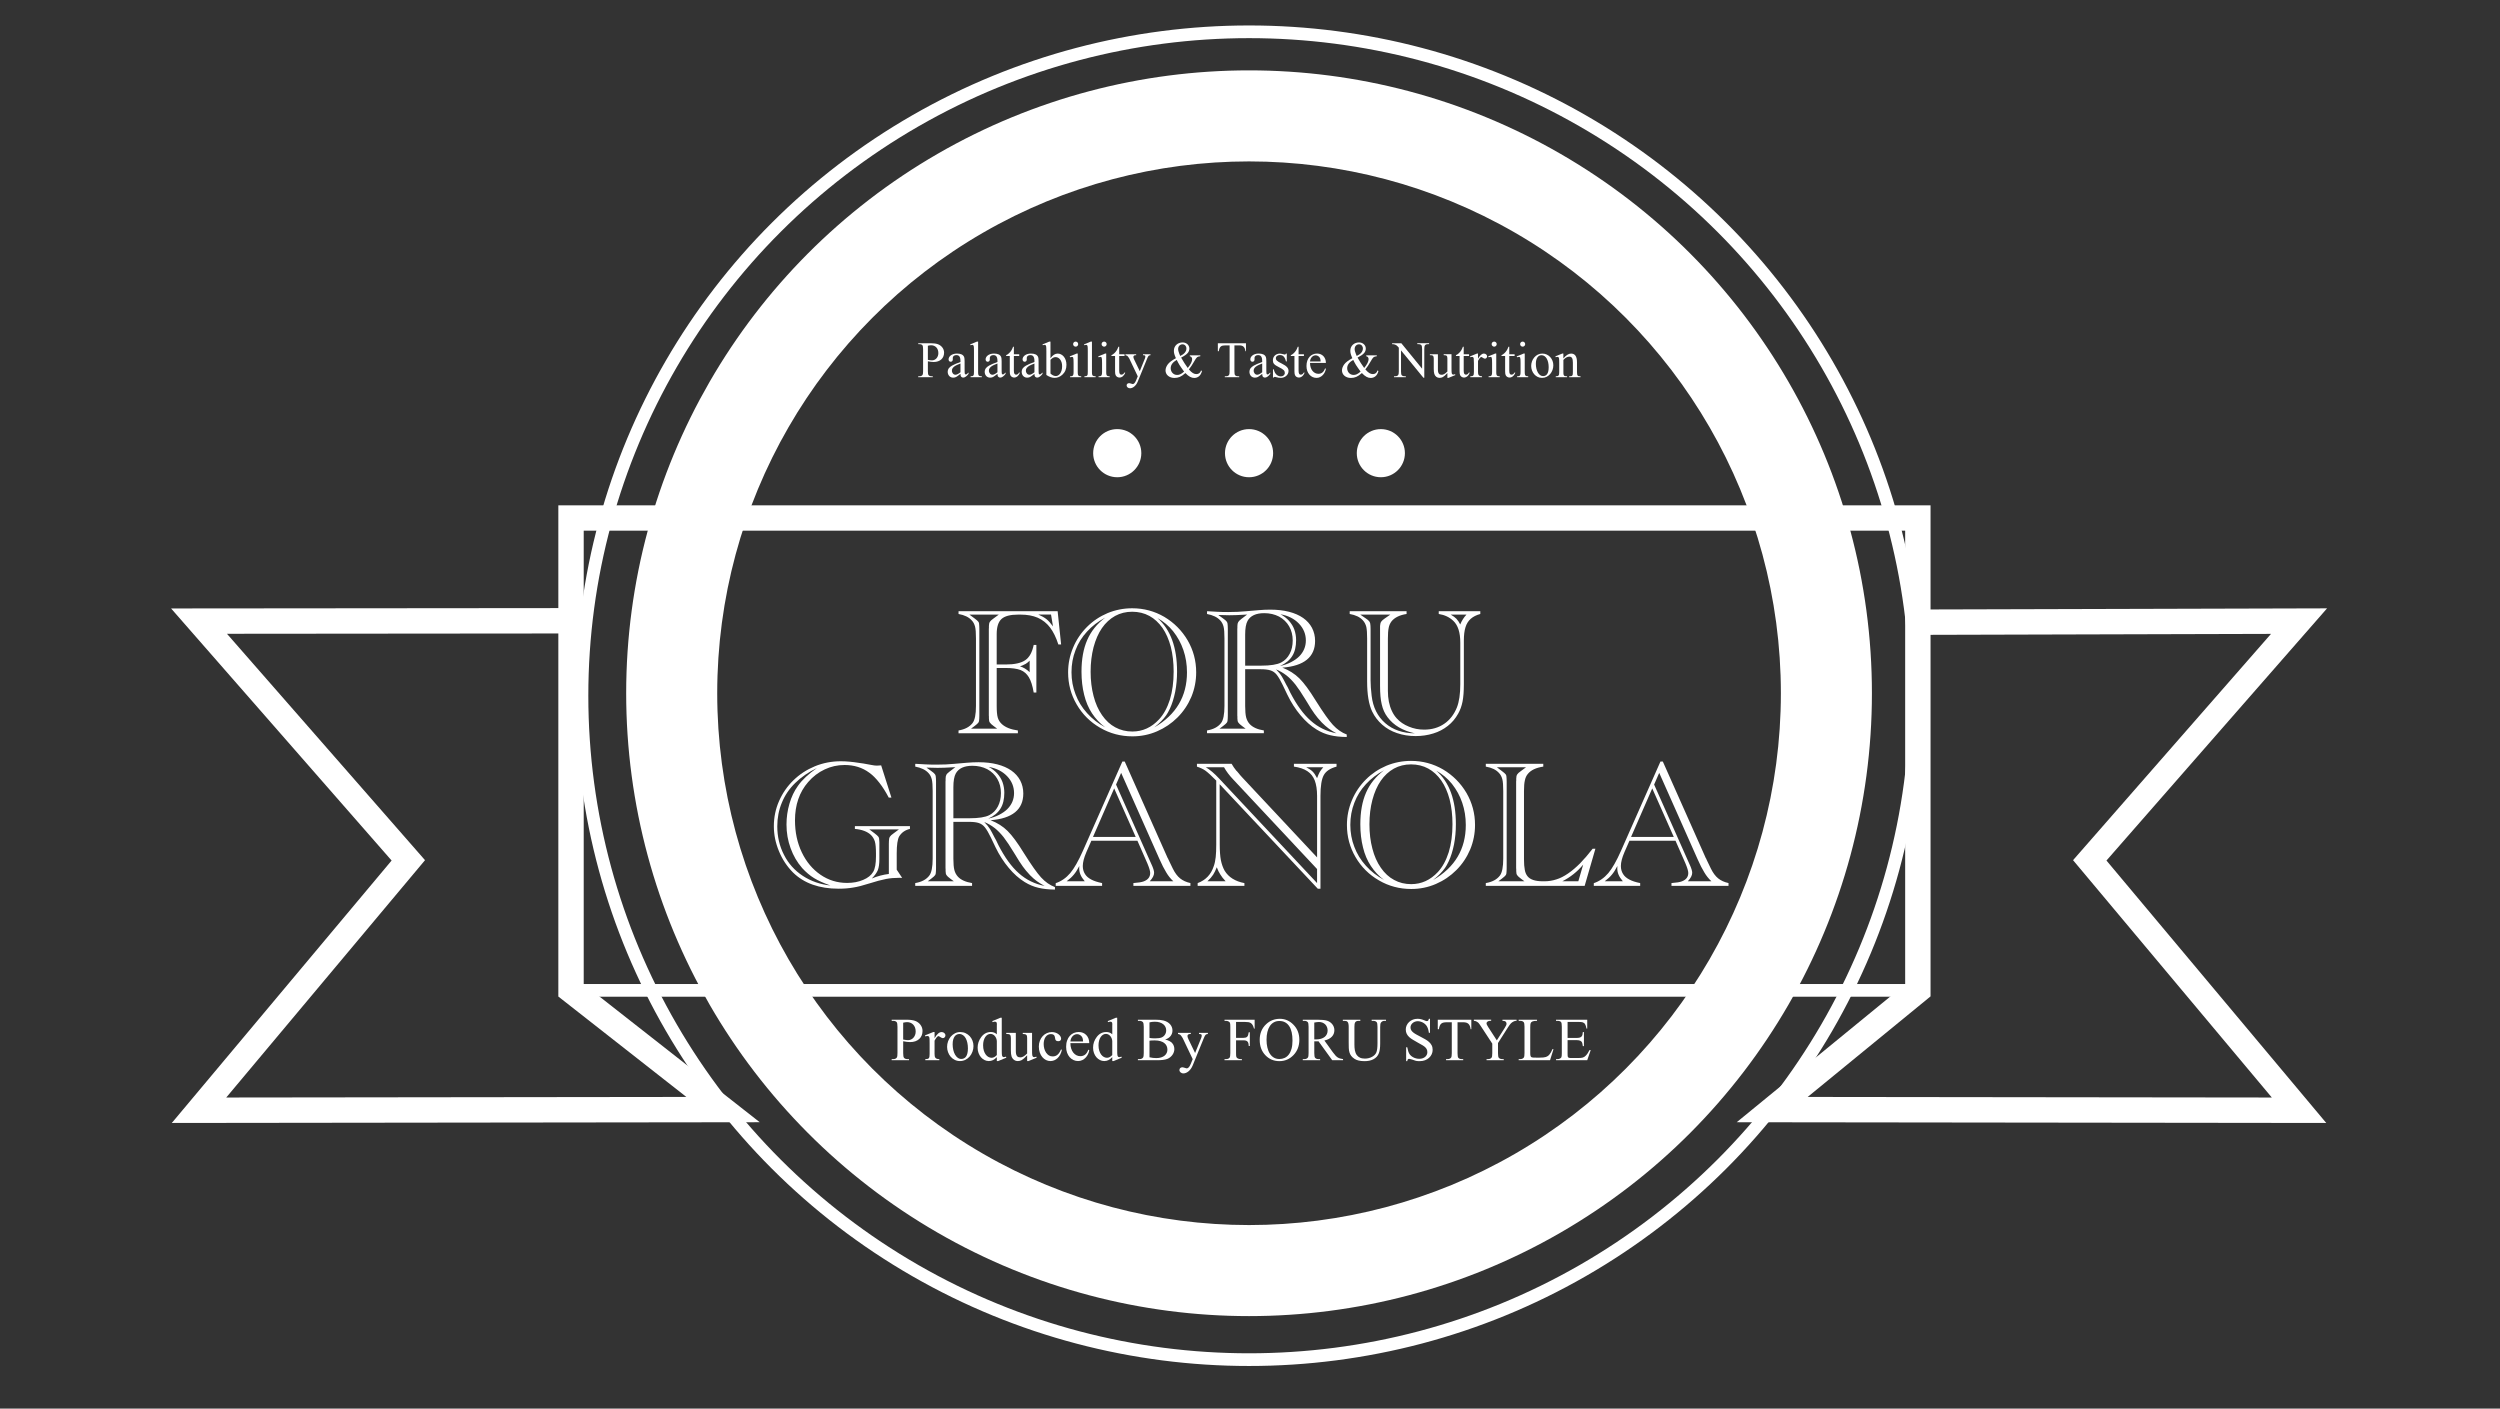 <?xml version="1.0" encoding="utf-8"?>
<!-- Generator: Adobe Illustrator 16.0.0, SVG Export Plug-In . SVG Version: 6.00 Build 0)  -->
<!DOCTYPE svg PUBLIC "-//W3C//DTD SVG 1.1//EN" "http://www.w3.org/Graphics/SVG/1.1/DTD/svg11.dtd">
<svg version="1.1" id="Layer_1" xmlns="http://www.w3.org/2000/svg" xmlns:xlink="http://www.w3.org/1999/xlink" x="0px" y="0px"
	 width="197px" height="111px" viewBox="0 0 197 111" enable-background="new 0 0 197 111" xml:space="preserve">
<rect x="0" y="0" width="197" height="111" fill="#333333" stroke="none"/>
<g>
	<defs>
		<ellipse id="SVGID_1_" cx="98.425" cy="54.823" rx="52.565" ry="52.317"/>
	</defs>
	<clipPath id="SVGID_2_">
		<use xlink:href="#SVGID_1_"  overflow="visible"/>
	</clipPath>
	<use xlink:href="#SVGID_1_"  overflow="visible" fill="none" stroke="#FFFFFF"/>
</g>
<circle fill="none" stroke="#FFFFFF" stroke-width="7" cx="98.425" cy="54.627" r="45.582"/>
<circle fill="none" stroke="#FFFFFF" cx="98.425" cy="54.627" r="42.408"/>
<g>
	<path fill="#FFFFFF" d="M71.171,82.051v0.93c0,0.201,0.022,0.325,0.066,0.374c0.06,0.069,0.15,0.104,0.271,0.104h0.123v0.087
		h-1.367v-0.087h0.12c0.066,0,0.124-0.011,0.173-0.032c0.049-0.022,0.088-0.056,0.117-0.1c0.031-0.05,0.047-0.165,0.047-0.346V80.92
		c0-0.199-0.021-0.324-0.063-0.375c-0.062-0.068-0.152-0.103-0.273-0.103h-0.12v-0.088h1.169c0.284,0,0.509,0.03,0.675,0.09
		c0.082,0.03,0.158,0.069,0.228,0.12c0.071,0.05,0.133,0.109,0.186,0.178c0.053,0.067,0.095,0.144,0.126,0.227
		c0.03,0.083,0.046,0.173,0.046,0.269c0,0.13-0.022,0.249-0.066,0.356s-0.108,0.2-0.192,0.277c-0.084,0.078-0.187,0.138-0.309,0.182
		c-0.123,0.043-0.262,0.064-0.419,0.064C71.551,82.117,71.372,82.095,71.171,82.051z M71.171,81.917
		c0.084,0.016,0.159,0.027,0.222,0.035s0.118,0.012,0.164,0.012c0.082,0,0.159-0.017,0.232-0.051c0.073-0.033,0.136-0.08,0.19-0.141
		s0.097-0.132,0.129-0.215s0.048-0.175,0.048-0.273c0-0.116-0.017-0.22-0.052-0.312s-0.082-0.17-0.144-0.233
		c-0.061-0.063-0.133-0.111-0.215-0.145c-0.082-0.033-0.171-0.05-0.267-0.05c-0.041,0-0.086,0.004-0.138,0.011
		c-0.051,0.008-0.108,0.019-0.17,0.034V81.917z"/>
	<path fill="#FFFFFF" d="M73.644,81.326v0.485c0.182-0.323,0.367-0.485,0.556-0.485c0.042,0,0.082,0.008,0.118,0.021
		c0.036,0.014,0.067,0.033,0.095,0.058c0.028,0.024,0.049,0.052,0.064,0.084c0.015,0.031,0.022,0.063,0.022,0.099
		c0,0.061-0.02,0.113-0.061,0.155c-0.041,0.042-0.089,0.063-0.146,0.063c-0.027,0-0.057-0.009-0.09-0.026
		c-0.033-0.017-0.065-0.035-0.098-0.055c-0.032-0.02-0.062-0.038-0.088-0.056c-0.027-0.017-0.047-0.025-0.061-0.025
		c-0.021,0-0.043,0.009-0.068,0.026c-0.025,0.019-0.051,0.043-0.078,0.075c-0.027,0.033-0.054,0.071-0.083,0.116
		c-0.028,0.044-0.056,0.094-0.083,0.146v1.033c0,0.064,0.004,0.122,0.012,0.174c0.008,0.052,0.024,0.096,0.05,0.132
		s0.064,0.063,0.114,0.083c0.05,0.021,0.117,0.03,0.2,0.03v0.084h-1.104v-0.084c0.069,0,0.125-0.005,0.169-0.015
		s0.079-0.028,0.104-0.057c0.025-0.028,0.042-0.068,0.052-0.121c0.009-0.052,0.014-0.122,0.014-0.208v-0.835
		c0-0.255-0.005-0.403-0.016-0.447c-0.021-0.093-0.073-0.139-0.158-0.139c-0.049,0-0.104,0.012-0.165,0.035l-0.023-0.085
		l0.652-0.264H73.644z"/>
	<path fill="#FFFFFF" d="M75.672,81.326c0.152,0,0.292,0.03,0.419,0.09c0.127,0.06,0.236,0.14,0.328,0.24s0.163,0.217,0.214,0.351
		c0.051,0.133,0.077,0.273,0.077,0.421c0,0.155-0.026,0.304-0.079,0.445c-0.052,0.143-0.125,0.269-0.22,0.378
		c-0.094,0.11-0.206,0.197-0.336,0.263c-0.13,0.064-0.273,0.098-0.428,0.098c-0.152,0-0.291-0.031-0.415-0.095
		c-0.125-0.062-0.232-0.146-0.321-0.25s-0.159-0.224-0.207-0.359c-0.049-0.135-0.073-0.274-0.073-0.418
		c0-0.146,0.025-0.289,0.075-0.429s0.121-0.264,0.213-0.373s0.201-0.196,0.329-0.262C75.375,81.359,75.517,81.326,75.672,81.326z
		 M75.6,81.479c-0.069,0-0.135,0.015-0.199,0.043c-0.064,0.029-0.12,0.076-0.169,0.142c-0.05,0.065-0.089,0.149-0.119,0.252
		s-0.044,0.228-0.044,0.375c0,0.152,0.016,0.298,0.048,0.438c0.032,0.14,0.077,0.263,0.136,0.368c0.059,0.106,0.13,0.19,0.214,0.253
		c0.084,0.063,0.178,0.095,0.281,0.095c0.075,0,0.145-0.015,0.208-0.044s0.119-0.076,0.166-0.141
		c0.047-0.065,0.083-0.151,0.11-0.258c0.027-0.107,0.04-0.238,0.04-0.394c0-0.154-0.015-0.301-0.045-0.438
		c-0.03-0.136-0.073-0.256-0.13-0.358s-0.128-0.184-0.212-0.243S75.706,81.479,75.6,81.479z"/>
	<path fill="#FFFFFF" d="M78.55,83.303c-0.105,0.11-0.208,0.188-0.307,0.236s-0.208,0.072-0.326,0.072s-0.229-0.026-0.335-0.079
		c-0.105-0.053-0.199-0.126-0.28-0.219c-0.081-0.094-0.145-0.204-0.193-0.333s-0.072-0.27-0.072-0.423
		c0-0.31,0.097-0.592,0.292-0.848c0.196-0.257,0.446-0.386,0.75-0.386c0.188,0,0.345,0.061,0.471,0.181V80.8
		c0-0.028,0.001-0.06,0.004-0.094c0.002-0.033,0-0.065-0.009-0.095c-0.008-0.03-0.023-0.055-0.047-0.074s-0.062-0.029-0.115-0.029
		c-0.042,0-0.096,0.013-0.162,0.037l-0.031-0.082l0.642-0.264h0.106v2.492c0,0.256,0.006,0.41,0.017,0.463
		c0.013,0.056,0.032,0.094,0.058,0.115c0.026,0.022,0.056,0.033,0.091,0.033c0.041,0,0.097-0.013,0.169-0.04l0.025,0.083
		l-0.64,0.266H78.55V83.303z M78.55,83.139v-1.111c-0.008-0.089-0.028-0.168-0.06-0.237c-0.032-0.069-0.071-0.127-0.117-0.175
		c-0.046-0.048-0.098-0.084-0.153-0.108s-0.112-0.037-0.168-0.037c-0.083,0-0.16,0.022-0.23,0.065
		c-0.071,0.043-0.132,0.104-0.185,0.184c-0.053,0.079-0.094,0.174-0.124,0.284s-0.044,0.233-0.044,0.368
		c0,0.158,0.019,0.299,0.058,0.421c0.039,0.123,0.089,0.226,0.152,0.309c0.062,0.083,0.134,0.146,0.214,0.188
		c0.08,0.042,0.162,0.063,0.245,0.063C78.278,83.353,78.417,83.281,78.55,83.139z"/>
	<path fill="#FFFFFF" d="M81.326,81.39v1.307c0,0.252,0.005,0.405,0.017,0.458c0.013,0.056,0.032,0.094,0.058,0.115
		c0.026,0.022,0.056,0.033,0.091,0.033c0.047,0,0.102-0.013,0.165-0.04l0.033,0.083l-0.645,0.266h-0.106v-0.457
		c-0.187,0.201-0.328,0.327-0.423,0.379c-0.097,0.052-0.2,0.078-0.309,0.078c-0.121,0-0.225-0.034-0.312-0.103
		s-0.15-0.159-0.186-0.271c-0.035-0.108-0.052-0.264-0.052-0.466v-0.963c0-0.07-0.006-0.128-0.018-0.172s-0.031-0.077-0.058-0.101
		s-0.062-0.039-0.105-0.047c-0.043-0.008-0.095-0.012-0.156-0.012h-0.028V81.39h0.755v1.442c0,0.104,0.01,0.188,0.029,0.252
		s0.046,0.114,0.079,0.149c0.033,0.035,0.071,0.059,0.114,0.07c0.043,0.012,0.088,0.019,0.135,0.019
		c0.033,0,0.069-0.005,0.107-0.015c0.039-0.01,0.08-0.025,0.123-0.05c0.043-0.023,0.09-0.055,0.14-0.094s0.105-0.089,0.165-0.148
		v-1.221c0-0.062-0.004-0.111-0.014-0.151c-0.009-0.041-0.027-0.073-0.053-0.097c-0.026-0.024-0.061-0.042-0.106-0.052
		c-0.044-0.011-0.102-0.017-0.173-0.018V81.39H81.326z"/>
	<path fill="#FFFFFF" d="M83.677,82.727c-0.03,0.143-0.075,0.269-0.134,0.379c-0.06,0.109-0.13,0.202-0.209,0.277
		c-0.08,0.075-0.168,0.132-0.264,0.171c-0.096,0.038-0.194,0.058-0.296,0.058c-0.121,0-0.236-0.026-0.346-0.08
		c-0.109-0.054-0.207-0.13-0.291-0.229c-0.083-0.099-0.151-0.219-0.201-0.358c-0.05-0.141-0.075-0.299-0.075-0.475
		c0-0.169,0.027-0.324,0.083-0.464c0.055-0.141,0.129-0.262,0.222-0.361c0.093-0.101,0.203-0.179,0.327-0.234
		s0.257-0.084,0.396-0.084c0.105,0,0.202,0.016,0.291,0.048c0.088,0.031,0.165,0.071,0.229,0.122
		c0.064,0.05,0.115,0.105,0.152,0.167c0.037,0.061,0.055,0.121,0.055,0.182c0,0.059-0.019,0.107-0.057,0.144
		c-0.038,0.037-0.092,0.056-0.162,0.056c-0.036,0-0.069-0.004-0.1-0.012s-0.058-0.021-0.08-0.042
		c-0.023-0.021-0.041-0.049-0.055-0.085s-0.023-0.082-0.028-0.139c-0.008-0.093-0.039-0.163-0.093-0.211s-0.131-0.071-0.229-0.071
		c-0.093,0-0.174,0.021-0.245,0.062c-0.071,0.041-0.13,0.098-0.179,0.169c-0.049,0.071-0.085,0.154-0.109,0.25
		c-0.024,0.095-0.037,0.195-0.037,0.302c0,0.126,0.016,0.247,0.048,0.363c0.032,0.117,0.078,0.221,0.139,0.312
		c0.06,0.092,0.134,0.164,0.22,0.22c0.086,0.055,0.185,0.082,0.294,0.082c0.066,0,0.128-0.008,0.188-0.024s0.117-0.045,0.172-0.086
		c0.055-0.041,0.108-0.098,0.159-0.169c0.051-0.071,0.1-0.161,0.147-0.271L83.677,82.727z"/>
	<path fill="#FFFFFF" d="M84.347,82.202c0,0.159,0.021,0.303,0.064,0.431c0.042,0.127,0.1,0.234,0.171,0.323
		c0.072,0.089,0.156,0.155,0.25,0.202c0.095,0.046,0.195,0.069,0.3,0.069c0.141,0,0.264-0.039,0.368-0.116
		c0.104-0.078,0.191-0.211,0.262-0.398l0.073,0.047c-0.017,0.104-0.05,0.208-0.099,0.311c-0.049,0.102-0.111,0.192-0.187,0.272
		s-0.165,0.145-0.266,0.194c-0.102,0.05-0.212,0.074-0.331,0.074c-0.128,0-0.25-0.026-0.363-0.079s-0.213-0.127-0.299-0.224
		s-0.153-0.213-0.204-0.351c-0.05-0.137-0.075-0.291-0.075-0.462c0-0.187,0.025-0.353,0.077-0.498
		c0.051-0.145,0.121-0.268,0.21-0.368c0.089-0.1,0.195-0.176,0.316-0.229c0.122-0.052,0.252-0.077,0.392-0.077
		c0.119,0,0.229,0.021,0.331,0.062c0.101,0.041,0.189,0.101,0.262,0.178c0.074,0.076,0.132,0.169,0.173,0.276
		s0.062,0.228,0.062,0.361H84.347z M84.347,82.065h0.998c-0.006-0.138-0.022-0.235-0.049-0.292
		c-0.039-0.088-0.098-0.156-0.175-0.207c-0.078-0.05-0.159-0.075-0.243-0.075c-0.064,0-0.126,0.013-0.186,0.039
		c-0.06,0.025-0.114,0.063-0.163,0.113c-0.048,0.049-0.089,0.108-0.121,0.18C84.375,81.894,84.355,81.975,84.347,82.065z"/>
	<path fill="#FFFFFF" d="M87.646,83.303c-0.105,0.11-0.208,0.188-0.307,0.236s-0.208,0.072-0.326,0.072
		c-0.118,0-0.229-0.026-0.335-0.079s-0.199-0.126-0.28-0.219c-0.081-0.094-0.145-0.204-0.192-0.333
		c-0.048-0.129-0.072-0.27-0.072-0.423c0-0.31,0.097-0.592,0.292-0.848c0.196-0.257,0.446-0.386,0.75-0.386
		c0.188,0,0.345,0.061,0.471,0.181V80.8c0-0.028,0.001-0.06,0.003-0.094c0.002-0.033,0-0.065-0.008-0.095
		c-0.008-0.03-0.023-0.055-0.047-0.074s-0.062-0.029-0.115-0.029c-0.042,0-0.097,0.013-0.163,0.037l-0.03-0.082l0.642-0.264h0.106
		v2.492c0,0.256,0.005,0.41,0.017,0.463c0.012,0.056,0.032,0.094,0.058,0.115c0.025,0.022,0.056,0.033,0.09,0.033
		c0.041,0,0.097-0.013,0.169-0.04l0.026,0.083l-0.64,0.266h-0.108V83.303z M87.646,83.139v-1.111
		c-0.008-0.089-0.028-0.168-0.06-0.237s-0.071-0.127-0.118-0.175s-0.097-0.084-0.153-0.108s-0.112-0.037-0.168-0.037
		c-0.083,0-0.16,0.022-0.23,0.065c-0.071,0.043-0.132,0.104-0.185,0.184c-0.053,0.079-0.094,0.174-0.124,0.284
		s-0.045,0.233-0.045,0.368c0,0.158,0.019,0.299,0.058,0.421c0.039,0.123,0.089,0.226,0.152,0.309
		c0.062,0.083,0.134,0.146,0.214,0.188c0.081,0.042,0.162,0.063,0.245,0.063C87.375,83.353,87.513,83.281,87.646,83.139z"/>
	<path fill="#FFFFFF" d="M91.813,81.917c0.13,0.028,0.241,0.066,0.333,0.115s0.167,0.106,0.225,0.172
		c0.058,0.066,0.101,0.139,0.127,0.218c0.026,0.079,0.04,0.163,0.04,0.251c0,0.078-0.013,0.156-0.039,0.233
		c-0.026,0.078-0.063,0.15-0.112,0.219s-0.108,0.131-0.178,0.187s-0.148,0.101-0.236,0.135c-0.174,0.065-0.441,0.099-0.8,0.099
		h-1.506v-0.087h0.12c0.132,0,0.228-0.042,0.287-0.127c0.036-0.055,0.054-0.172,0.054-0.351V80.92c0-0.196-0.022-0.321-0.068-0.375
		c-0.062-0.068-0.152-0.103-0.273-0.103h-0.12v-0.088h1.379c0.257,0,0.463,0.02,0.619,0.057c0.118,0.028,0.221,0.068,0.312,0.12
		s0.166,0.112,0.227,0.182c0.062,0.068,0.107,0.145,0.139,0.229c0.032,0.085,0.047,0.173,0.047,0.266
		c0,0.159-0.049,0.303-0.146,0.429S92.002,81.855,91.813,81.917z M90.58,81.79c0.119,0.022,0.267,0.033,0.444,0.033
		c0.23,0,0.402-0.024,0.515-0.073c0.058-0.025,0.11-0.057,0.154-0.097c0.045-0.039,0.082-0.083,0.112-0.132
		c0.03-0.048,0.053-0.101,0.068-0.157s0.023-0.115,0.023-0.177c0-0.091-0.019-0.178-0.058-0.26s-0.095-0.154-0.17-0.215
		c-0.076-0.062-0.169-0.11-0.28-0.146s-0.24-0.054-0.386-0.054c-0.16,0-0.301,0.018-0.423,0.052V81.79z M90.58,83.314
		c0.18,0.043,0.36,0.063,0.539,0.063c0.143,0,0.269-0.017,0.377-0.052c0.109-0.034,0.201-0.082,0.274-0.142
		c0.074-0.061,0.129-0.131,0.166-0.212c0.037-0.081,0.056-0.168,0.056-0.26c0-0.103-0.02-0.198-0.06-0.286
		c-0.04-0.089-0.101-0.166-0.184-0.23c-0.083-0.065-0.186-0.117-0.311-0.154c-0.125-0.038-0.272-0.057-0.441-0.057
		c-0.099,0-0.182,0.002-0.25,0.005s-0.124,0.009-0.166,0.017V83.314z"/>
	<path fill="#FFFFFF" d="M92.829,81.39h1.005v0.088h-0.05c-0.07,0-0.123,0.015-0.159,0.045c-0.035,0.031-0.053,0.069-0.053,0.114
		c0,0.062,0.026,0.146,0.078,0.255l0.524,1.087l0.482-1.19c0.027-0.066,0.04-0.13,0.04-0.19c0-0.02-0.002-0.036-0.007-0.05
		c-0.005-0.015-0.015-0.026-0.029-0.038c-0.015-0.011-0.037-0.019-0.066-0.024c-0.029-0.006-0.067-0.008-0.114-0.008V81.39h0.701
		v0.088c-0.041,0.004-0.075,0.01-0.102,0.018c-0.026,0.007-0.051,0.021-0.074,0.042c-0.023,0.021-0.045,0.053-0.066,0.094
		c-0.021,0.042-0.047,0.099-0.077,0.171l-0.877,2.15c-0.042,0.104-0.092,0.195-0.15,0.274s-0.12,0.145-0.184,0.197
		c-0.064,0.053-0.131,0.093-0.199,0.12c-0.068,0.027-0.134,0.041-0.197,0.041c-0.047,0-0.09-0.007-0.128-0.022
		c-0.039-0.015-0.072-0.034-0.1-0.059s-0.05-0.052-0.066-0.083c-0.016-0.032-0.023-0.064-0.023-0.099
		c0-0.066,0.021-0.119,0.064-0.159s0.103-0.061,0.178-0.061c0.017,0,0.042,0.005,0.077,0.015c0.034,0.009,0.068,0.019,0.104,0.029
		c0.035,0.01,0.067,0.02,0.095,0.029c0.028,0.01,0.046,0.014,0.054,0.014c0.023,0,0.048-0.005,0.074-0.016
		c0.026-0.012,0.053-0.03,0.08-0.057s0.055-0.063,0.083-0.109c0.028-0.047,0.057-0.104,0.085-0.173l0.153-0.374l-0.774-1.626
		c-0.008-0.018-0.021-0.041-0.039-0.069c-0.018-0.029-0.037-0.059-0.058-0.089c-0.021-0.029-0.041-0.057-0.061-0.082
		c-0.021-0.024-0.038-0.042-0.052-0.052c-0.033-0.025-0.091-0.047-0.174-0.065V81.39z"/>
	<path fill="#FFFFFF" d="M97.401,80.529v1.254h0.581c0.067,0,0.125-0.007,0.173-0.02c0.048-0.012,0.088-0.035,0.121-0.067
		c0.033-0.033,0.059-0.078,0.078-0.135c0.019-0.057,0.034-0.128,0.045-0.216h0.087v1.08h-0.087c-0.001-0.08-0.01-0.148-0.024-0.205
		c-0.014-0.057-0.037-0.103-0.068-0.139c-0.032-0.036-0.073-0.062-0.126-0.079s-0.119-0.024-0.199-0.024h-0.581v1.002
		c0,0.075,0.001,0.137,0.004,0.184c0.003,0.047,0.009,0.086,0.018,0.115c0.009,0.03,0.022,0.054,0.039,0.071
		c0.017,0.019,0.04,0.035,0.068,0.051c0.067,0.038,0.14,0.057,0.216,0.057h0.115v0.087h-1.369v-0.087h0.113
		c0.133,0,0.229-0.038,0.287-0.115c0.038-0.049,0.057-0.169,0.057-0.362V80.92c0-0.075-0.002-0.137-0.005-0.184
		c-0.003-0.048-0.009-0.086-0.018-0.117c-0.009-0.03-0.021-0.054-0.038-0.071c-0.016-0.018-0.039-0.034-0.067-0.05
		c-0.069-0.037-0.141-0.056-0.216-0.056h-0.113v-0.088h2.374v0.701h-0.051c-0.032-0.114-0.066-0.206-0.104-0.275
		c-0.039-0.068-0.086-0.122-0.142-0.159c-0.056-0.038-0.121-0.062-0.196-0.074s-0.165-0.018-0.269-0.018H97.401z"/>
	<path fill="#FFFFFF" d="M100.857,80.282c0.412,0,0.771,0.157,1.075,0.473c0.304,0.313,0.456,0.706,0.456,1.177
		c0,0.484-0.152,0.887-0.459,1.207c-0.306,0.319-0.676,0.479-1.11,0.479c-0.44,0-0.811-0.156-1.108-0.468
		c-0.298-0.312-0.446-0.717-0.446-1.212c0-0.507,0.172-0.92,0.517-1.24C100.081,80.421,100.439,80.282,100.857,80.282z
		 M100.812,80.454c-0.162,0-0.306,0.034-0.431,0.104c-0.125,0.068-0.231,0.167-0.316,0.295c-0.086,0.128-0.151,0.282-0.195,0.465
		c-0.045,0.182-0.067,0.386-0.067,0.611c0,0.225,0.022,0.43,0.066,0.616s0.108,0.348,0.194,0.481
		c0.085,0.134,0.19,0.238,0.316,0.313c0.125,0.074,0.27,0.111,0.435,0.111c0.147,0,0.284-0.028,0.411-0.085
		c0.126-0.056,0.235-0.144,0.328-0.263c0.093-0.118,0.165-0.269,0.218-0.452c0.052-0.184,0.078-0.402,0.078-0.656
		c0-0.243-0.021-0.46-0.064-0.651c-0.043-0.19-0.108-0.352-0.195-0.483c-0.087-0.131-0.195-0.232-0.324-0.302
		C101.136,80.488,100.984,80.454,100.812,80.454z"/>
	<path fill="#FFFFFF" d="M105.831,83.545h-0.852l-1.08-1.491c-0.041,0.001-0.077,0.003-0.109,0.003
		c-0.032,0.001-0.061,0.002-0.086,0.002c-0.021,0-0.043-0.001-0.066-0.002c-0.023,0-0.048-0.002-0.072-0.003v0.927
		c0,0.201,0.021,0.325,0.065,0.374c0.06,0.069,0.149,0.104,0.269,0.104h0.125v0.087h-1.367v-0.087h0.12
		c0.133,0,0.229-0.044,0.289-0.132c0.033-0.049,0.049-0.164,0.049-0.346V80.92c0-0.201-0.021-0.326-0.065-0.375
		c-0.061-0.068-0.152-0.103-0.272-0.103h-0.12v-0.088h1.162c0.336,0,0.585,0.025,0.748,0.075c0.08,0.024,0.155,0.06,0.225,0.106
		c0.07,0.047,0.131,0.103,0.184,0.167s0.094,0.137,0.125,0.217c0.03,0.079,0.046,0.165,0.046,0.256c0,0.1-0.016,0.191-0.047,0.276
		c-0.032,0.086-0.08,0.164-0.146,0.234c-0.064,0.07-0.146,0.132-0.245,0.184c-0.1,0.052-0.215,0.093-0.349,0.122l0.658,0.915
		c0.152,0.212,0.282,0.352,0.389,0.419c0.11,0.069,0.251,0.113,0.424,0.132V83.545z M103.565,81.905c0.029,0,0.056,0,0.077,0.001
		c0.022,0.001,0.04,0.001,0.055,0.001c0.151,0,0.285-0.018,0.4-0.053s0.212-0.084,0.289-0.146c0.076-0.062,0.134-0.138,0.173-0.223
		c0.038-0.086,0.058-0.179,0.058-0.278s-0.017-0.189-0.05-0.272c-0.033-0.082-0.08-0.153-0.14-0.213
		c-0.061-0.06-0.133-0.105-0.217-0.139s-0.176-0.05-0.276-0.05c-0.046,0-0.099,0.004-0.16,0.011s-0.131,0.019-0.209,0.034V81.905z"
		/>
	<path fill="#FFFFFF" d="M108.087,80.442v-0.088h1.13v0.088h-0.12c-0.126,0-0.222,0.052-0.29,0.157
		c-0.032,0.05-0.049,0.163-0.049,0.339v1.294c0,0.318-0.032,0.566-0.097,0.746c-0.041,0.114-0.099,0.212-0.174,0.293
		c-0.075,0.08-0.162,0.146-0.261,0.198c-0.1,0.052-0.208,0.09-0.326,0.114c-0.119,0.024-0.242,0.036-0.371,0.036
		c-0.347,0-0.61-0.06-0.793-0.181c-0.114-0.075-0.202-0.155-0.265-0.239c-0.062-0.084-0.107-0.176-0.136-0.277
		c-0.029-0.102-0.046-0.213-0.051-0.336s-0.007-0.264-0.007-0.42V80.92c0-0.1-0.007-0.18-0.021-0.243
		c-0.013-0.062-0.034-0.111-0.062-0.146s-0.063-0.058-0.106-0.07s-0.095-0.019-0.154-0.019h-0.12v-0.088h1.379v0.088h-0.122
		c-0.075,0-0.136,0.01-0.182,0.031c-0.045,0.021-0.08,0.052-0.104,0.093s-0.039,0.091-0.046,0.15
		c-0.007,0.061-0.011,0.128-0.011,0.203v1.391c0,0.078,0.003,0.155,0.007,0.232c0.005,0.077,0.015,0.15,0.028,0.223
		c0.015,0.071,0.034,0.139,0.058,0.202c0.024,0.063,0.057,0.122,0.096,0.175c0.061,0.085,0.144,0.152,0.246,0.201
		c0.103,0.05,0.234,0.074,0.394,0.074c0.104,0,0.203-0.012,0.298-0.036s0.182-0.059,0.261-0.102c0.08-0.043,0.148-0.094,0.206-0.152
		c0.059-0.06,0.103-0.124,0.132-0.194c0.062-0.143,0.092-0.384,0.092-0.723V80.92c0-0.201-0.021-0.326-0.065-0.375
		c-0.062-0.068-0.152-0.103-0.273-0.103H108.087z"/>
	<path fill="#FFFFFF" d="M112.683,80.282v1.104h-0.088c-0.027-0.212-0.079-0.381-0.152-0.506c-0.036-0.063-0.081-0.12-0.136-0.17
		c-0.054-0.05-0.112-0.093-0.176-0.128c-0.064-0.035-0.132-0.062-0.203-0.082c-0.071-0.021-0.143-0.03-0.215-0.03
		c-0.08,0-0.154,0.015-0.224,0.042s-0.129,0.063-0.18,0.109c-0.052,0.045-0.091,0.098-0.119,0.156s-0.042,0.119-0.042,0.183
		c0,0.087,0.02,0.164,0.061,0.229c0.041,0.064,0.097,0.124,0.169,0.18c0.071,0.055,0.154,0.108,0.251,0.16
		c0.097,0.051,0.201,0.107,0.314,0.167c0.127,0.067,0.248,0.133,0.362,0.197s0.216,0.135,0.302,0.213
		c0.088,0.078,0.157,0.166,0.209,0.266s0.077,0.22,0.077,0.359c0,0.119-0.024,0.232-0.074,0.34
		c-0.049,0.107-0.118,0.201-0.207,0.282c-0.088,0.081-0.194,0.146-0.317,0.193s-0.259,0.071-0.405,0.071
		c-0.056,0-0.103-0.001-0.142-0.002c-0.039-0.002-0.077-0.006-0.113-0.011c-0.036-0.006-0.073-0.015-0.111-0.026
		c-0.039-0.012-0.084-0.027-0.138-0.048c-0.037-0.015-0.076-0.027-0.115-0.039s-0.075-0.021-0.108-0.029
		c-0.032-0.008-0.061-0.014-0.083-0.019c-0.023-0.005-0.038-0.008-0.044-0.008c-0.039,0-0.07,0.013-0.093,0.036
		s-0.04,0.072-0.051,0.146h-0.087v-1.094h0.087c0.021,0.114,0.044,0.214,0.072,0.3c0.027,0.086,0.058,0.157,0.093,0.215
		c0.034,0.057,0.079,0.109,0.134,0.158s0.116,0.09,0.185,0.126c0.068,0.035,0.143,0.062,0.222,0.082s0.16,0.029,0.243,0.029
		c0.099,0,0.188-0.014,0.266-0.042c0.079-0.028,0.146-0.066,0.2-0.114s0.097-0.104,0.126-0.167s0.043-0.13,0.043-0.199
		c0-0.102-0.021-0.188-0.063-0.258c-0.042-0.069-0.099-0.132-0.17-0.187s-0.154-0.107-0.25-0.157c-0.095-0.051-0.194-0.107-0.3-0.17
		c-0.119-0.07-0.234-0.138-0.345-0.201s-0.208-0.133-0.293-0.209s-0.152-0.163-0.203-0.261c-0.051-0.097-0.076-0.213-0.076-0.348
		c0-0.113,0.023-0.221,0.07-0.322c0.047-0.103,0.112-0.191,0.195-0.269c0.083-0.076,0.182-0.138,0.295-0.183
		c0.114-0.045,0.238-0.066,0.373-0.066c0.166,0,0.346,0.041,0.539,0.124c0.084,0.039,0.146,0.059,0.186,0.059
		c0.041,0,0.074-0.012,0.1-0.036c0.026-0.024,0.047-0.073,0.062-0.146H112.683z"/>
	<path fill="#FFFFFF" d="M115.94,80.354v0.749h-0.054c-0.013-0.101-0.033-0.186-0.062-0.256c-0.028-0.069-0.066-0.126-0.114-0.169
		c-0.047-0.043-0.104-0.075-0.171-0.095c-0.068-0.02-0.146-0.029-0.236-0.029h-0.449v2.438c0,0.196,0.021,0.318,0.063,0.367
		c0.059,0.066,0.15,0.099,0.275,0.099h0.11v0.087h-1.353v-0.087h0.113c0.135,0,0.23-0.041,0.287-0.122
		c0.034-0.049,0.052-0.163,0.052-0.344v-2.438h-0.384c-0.098,0-0.182,0.007-0.254,0.021c-0.072,0.014-0.134,0.041-0.184,0.08
		s-0.091,0.095-0.122,0.167c-0.032,0.072-0.056,0.165-0.071,0.28h-0.089v-0.749H115.94z"/>
	<path fill="#FFFFFF" d="M118.393,80.354h1.112v0.088h-0.061c-0.02,0-0.045,0.004-0.077,0.014c-0.031,0.009-0.066,0.022-0.102,0.04
		c-0.036,0.018-0.073,0.039-0.111,0.065c-0.037,0.027-0.072,0.057-0.103,0.09c-0.033,0.034-0.069,0.079-0.107,0.134
		c-0.039,0.055-0.082,0.12-0.131,0.195l-0.77,1.212v0.8c0,0.196,0.022,0.318,0.066,0.367c0.058,0.066,0.151,0.099,0.282,0.099h0.104
		v0.087h-1.355v-0.087h0.113c0.135,0,0.23-0.041,0.287-0.122c0.034-0.049,0.052-0.163,0.052-0.344v-0.755l-0.876-1.337
		c-0.052-0.08-0.095-0.144-0.13-0.191c-0.036-0.048-0.062-0.082-0.081-0.103c-0.01-0.009-0.025-0.023-0.048-0.041
		c-0.021-0.018-0.049-0.036-0.082-0.056c-0.033-0.019-0.069-0.034-0.109-0.048s-0.082-0.02-0.126-0.02v-0.088h1.364v0.088h-0.07
		c-0.034,0-0.069,0.003-0.104,0.012c-0.035,0.008-0.066,0.021-0.096,0.037c-0.028,0.018-0.051,0.039-0.069,0.064
		c-0.018,0.026-0.026,0.058-0.026,0.093c0,0.057,0.047,0.159,0.143,0.307l0.667,1.028l0.625-0.984
		c0.095-0.146,0.142-0.257,0.142-0.329c-0.003-0.033-0.011-0.063-0.021-0.092s-0.028-0.053-0.052-0.073
		c-0.023-0.02-0.056-0.035-0.097-0.047c-0.04-0.011-0.092-0.016-0.152-0.016V80.354z"/>
	<path fill="#FFFFFF" d="M122.338,82.663l0.077,0.017l-0.272,0.865h-2.471v-0.087h0.12c0.134,0,0.23-0.044,0.29-0.132
		c0.032-0.049,0.049-0.164,0.049-0.348V80.92c0-0.201-0.021-0.326-0.065-0.375c-0.062-0.068-0.152-0.103-0.273-0.103h-0.12v-0.088
		h1.445v0.088c-0.087,0-0.158,0.003-0.216,0.012c-0.058,0.008-0.104,0.02-0.141,0.035c-0.037,0.016-0.066,0.033-0.088,0.055
		c-0.021,0.021-0.038,0.045-0.053,0.069c-0.024,0.049-0.037,0.169-0.037,0.36v2.005c0,0.055,0.002,0.102,0.006,0.141
		c0.004,0.04,0.011,0.072,0.02,0.098c0.01,0.026,0.022,0.047,0.038,0.063s0.036,0.03,0.061,0.039
		c0.038,0.016,0.16,0.023,0.367,0.023h0.233c0.243,0,0.415-0.018,0.516-0.054c0.05-0.018,0.097-0.041,0.141-0.071
		c0.044-0.029,0.087-0.069,0.128-0.118c0.042-0.05,0.083-0.109,0.123-0.18C122.254,82.849,122.296,82.764,122.338,82.663z"/>
	<path fill="#FFFFFF" d="M123.526,80.529v1.261h0.701c0.102,0,0.185-0.009,0.248-0.027c0.063-0.018,0.113-0.046,0.149-0.084
		c0.036-0.039,0.061-0.087,0.075-0.146c0.014-0.058,0.023-0.127,0.028-0.207h0.087v1.11h-0.087
		c-0.011-0.078-0.022-0.142-0.033-0.191c-0.011-0.049-0.022-0.085-0.033-0.106c-0.014-0.028-0.032-0.054-0.054-0.074
		c-0.022-0.021-0.051-0.04-0.085-0.056s-0.076-0.027-0.125-0.035c-0.048-0.008-0.105-0.012-0.171-0.012h-0.701v1.052
		c0,0.14,0.006,0.226,0.019,0.259c0.006,0.014,0.014,0.027,0.023,0.04s0.023,0.023,0.041,0.031c0.019,0.009,0.042,0.016,0.07,0.021
		c0.029,0.005,0.066,0.007,0.109,0.007h0.542c0.093,0,0.169-0.003,0.231-0.008c0.062-0.006,0.116-0.016,0.162-0.028
		c0.047-0.014,0.087-0.032,0.122-0.057c0.036-0.024,0.073-0.056,0.112-0.093c0.049-0.047,0.098-0.107,0.148-0.182
		c0.05-0.073,0.1-0.16,0.15-0.259h0.094l-0.275,0.8h-2.458v-0.087h0.112c0.03,0,0.062-0.003,0.095-0.009
		c0.032-0.007,0.063-0.017,0.093-0.031c0.029-0.014,0.056-0.031,0.078-0.053c0.024-0.021,0.04-0.046,0.05-0.074
		c0.019-0.049,0.028-0.151,0.028-0.309V80.91c0-0.201-0.021-0.325-0.061-0.374c-0.057-0.062-0.151-0.094-0.283-0.094h-0.112v-0.088
		h2.458v0.699h-0.056c-0.018-0.085-0.035-0.154-0.053-0.209c-0.017-0.056-0.036-0.101-0.059-0.137
		c-0.021-0.036-0.047-0.064-0.075-0.086s-0.062-0.041-0.101-0.058c-0.064-0.023-0.176-0.035-0.332-0.035H123.526z"/>
</g>
<g>
	<circle fill="#FFFFFF" cx="108.811" cy="35.71" r="1.896"/>
	<circle fill="#FFFFFF" cx="98.425" cy="35.71" r="1.897"/>
	<circle fill="#FFFFFF" cx="88.039" cy="35.71" r="1.897"/>
</g>
<g>
	<g>
		<path fill="#FFFFFF" d="M73.117,28.47v0.779c0,0.168,0.018,0.273,0.055,0.313c0.05,0.058,0.125,0.087,0.227,0.087h0.103v0.073
			h-1.146v-0.073h0.101c0.056,0,0.104-0.009,0.145-0.028c0.042-0.019,0.074-0.046,0.098-0.083c0.026-0.042,0.04-0.139,0.04-0.29
			v-1.728c0-0.167-0.018-0.271-0.053-0.314c-0.051-0.058-0.127-0.086-0.229-0.086h-0.101v-0.073h0.98
			c0.238,0,0.427,0.025,0.566,0.075c0.068,0.025,0.132,0.059,0.191,0.101s0.111,0.092,0.156,0.149s0.08,0.121,0.105,0.19
			c0.025,0.069,0.039,0.145,0.039,0.225c0,0.109-0.019,0.209-0.056,0.299c-0.037,0.09-0.09,0.167-0.161,0.232
			c-0.07,0.065-0.157,0.116-0.259,0.152c-0.103,0.037-0.219,0.055-0.351,0.055C73.435,28.525,73.285,28.506,73.117,28.47z
			 M73.117,28.357c0.071,0.013,0.133,0.023,0.186,0.03s0.099,0.01,0.137,0.01c0.068,0,0.133-0.014,0.194-0.042
			s0.114-0.067,0.16-0.118s0.082-0.111,0.108-0.181c0.027-0.069,0.041-0.146,0.041-0.229c0-0.097-0.015-0.185-0.043-0.261
			c-0.029-0.077-0.069-0.142-0.121-0.195c-0.051-0.053-0.111-0.094-0.18-0.122c-0.069-0.027-0.144-0.042-0.224-0.042
			c-0.034,0-0.072,0.003-0.115,0.009c-0.042,0.006-0.09,0.015-0.143,0.028V28.357z"/>
		<path fill="#FFFFFF" d="M75.685,29.461c-0.185,0.145-0.302,0.228-0.349,0.249c-0.07,0.033-0.146,0.049-0.227,0.049
			c-0.062,0-0.119-0.011-0.172-0.034c-0.052-0.022-0.098-0.054-0.136-0.095c-0.038-0.041-0.068-0.09-0.09-0.147
			s-0.033-0.12-0.033-0.19c0-0.051,0.007-0.099,0.021-0.142s0.035-0.084,0.062-0.124c0.027-0.039,0.063-0.076,0.105-0.111
			c0.043-0.035,0.093-0.07,0.151-0.104c0.135-0.08,0.357-0.176,0.667-0.288v-0.071c0-0.091-0.007-0.166-0.022-0.227
			s-0.037-0.109-0.065-0.145c-0.028-0.036-0.063-0.062-0.106-0.077c-0.042-0.015-0.089-0.022-0.142-0.022
			c-0.042,0-0.08,0.006-0.113,0.019c-0.034,0.013-0.062,0.029-0.086,0.049c-0.024,0.021-0.042,0.044-0.054,0.071
			c-0.013,0.027-0.019,0.055-0.019,0.082l0.004,0.114c0,0.061-0.015,0.107-0.046,0.14c-0.031,0.033-0.072,0.049-0.122,0.049
			c-0.048,0-0.088-0.017-0.119-0.051c-0.031-0.034-0.046-0.081-0.046-0.14c0-0.055,0.015-0.11,0.044-0.164
			c0.029-0.054,0.072-0.103,0.128-0.146c0.056-0.043,0.125-0.078,0.207-0.104s0.176-0.04,0.281-0.04
			c0.139,0,0.257,0.021,0.355,0.062c0.097,0.041,0.167,0.111,0.211,0.211c0.023,0.058,0.036,0.173,0.036,0.347v0.613
			c0,0.087,0.001,0.156,0.003,0.209s0.004,0.089,0.007,0.108c0.006,0.038,0.017,0.064,0.032,0.077
			c0.015,0.013,0.033,0.02,0.053,0.02c0.013,0,0.025-0.002,0.037-0.006c0.012-0.004,0.026-0.012,0.042-0.023
			c0.016-0.012,0.034-0.028,0.055-0.049c0.021-0.02,0.048-0.047,0.081-0.08v0.11c-0.149,0.197-0.29,0.296-0.422,0.296
			c-0.063,0-0.114-0.022-0.154-0.067C75.705,29.646,75.685,29.569,75.685,29.461z M75.685,29.333v-0.688
			c-0.1,0.04-0.182,0.073-0.246,0.101c-0.063,0.028-0.11,0.05-0.139,0.067c-0.104,0.059-0.178,0.12-0.223,0.183
			c-0.044,0.062-0.067,0.131-0.067,0.206c0,0.047,0.007,0.091,0.022,0.131c0.015,0.041,0.036,0.075,0.061,0.104
			c0.026,0.03,0.056,0.053,0.09,0.069c0.034,0.016,0.07,0.024,0.106,0.024C75.39,29.53,75.521,29.465,75.685,29.333z"/>
		<path fill="#FFFFFF" d="M77.075,26.917v2.396c0,0.058,0.002,0.105,0.006,0.141s0.01,0.065,0.018,0.086
			c0.008,0.022,0.018,0.039,0.031,0.051c0.012,0.012,0.028,0.022,0.046,0.031c0.032,0.019,0.096,0.028,0.191,0.028v0.071h-0.885
			v-0.071c0.059,0,0.106-0.005,0.141-0.014c0.035-0.009,0.062-0.026,0.081-0.051c0.019-0.025,0.031-0.059,0.037-0.102
			c0.005-0.043,0.008-0.1,0.008-0.17v-1.641c0-0.103-0.001-0.185-0.003-0.248s-0.005-0.105-0.011-0.127
			c-0.011-0.047-0.026-0.08-0.045-0.096c-0.02-0.017-0.045-0.026-0.077-0.026c-0.035,0-0.079,0.011-0.13,0.031l-0.034-0.069
			l0.539-0.221H77.075z"/>
		<path fill="#FFFFFF" d="M78.599,29.461c-0.185,0.145-0.301,0.228-0.349,0.249c-0.07,0.033-0.146,0.049-0.227,0.049
			c-0.062,0-0.119-0.011-0.171-0.034c-0.053-0.022-0.098-0.054-0.136-0.095c-0.038-0.041-0.068-0.09-0.09-0.147
			c-0.021-0.057-0.032-0.12-0.032-0.19c0-0.051,0.007-0.099,0.021-0.142s0.035-0.084,0.062-0.124
			c0.028-0.039,0.063-0.076,0.105-0.111c0.043-0.035,0.093-0.07,0.151-0.104c0.136-0.08,0.358-0.176,0.667-0.288v-0.071
			c0-0.091-0.007-0.166-0.022-0.227s-0.037-0.109-0.065-0.145s-0.063-0.062-0.105-0.077s-0.09-0.022-0.142-0.022
			c-0.042,0-0.08,0.006-0.113,0.019c-0.034,0.013-0.062,0.029-0.086,0.049c-0.024,0.021-0.042,0.044-0.054,0.071
			c-0.013,0.027-0.019,0.055-0.019,0.082l0.004,0.114c0,0.061-0.016,0.107-0.046,0.14c-0.031,0.033-0.072,0.049-0.122,0.049
			c-0.048,0-0.088-0.017-0.119-0.051s-0.046-0.081-0.046-0.14c0-0.055,0.015-0.11,0.044-0.164c0.029-0.054,0.072-0.103,0.128-0.146
			c0.056-0.043,0.125-0.078,0.208-0.104c0.082-0.026,0.176-0.04,0.281-0.04c0.14,0,0.258,0.021,0.355,0.062
			c0.097,0.041,0.167,0.111,0.211,0.211c0.024,0.058,0.036,0.173,0.036,0.347v0.613c0,0.087,0.001,0.156,0.003,0.209
			s0.004,0.089,0.007,0.108c0.006,0.038,0.018,0.064,0.033,0.077c0.015,0.013,0.032,0.02,0.052,0.02
			c0.013,0,0.025-0.002,0.038-0.006c0.012-0.004,0.025-0.012,0.041-0.023c0.016-0.012,0.034-0.028,0.056-0.049
			c0.021-0.02,0.048-0.047,0.081-0.08v0.11c-0.148,0.197-0.289,0.296-0.422,0.296c-0.063,0-0.115-0.022-0.154-0.067
			C78.619,29.646,78.599,29.569,78.599,29.461z M78.599,29.333v-0.688c-0.1,0.04-0.182,0.073-0.245,0.101
			c-0.064,0.028-0.11,0.05-0.139,0.067c-0.104,0.059-0.178,0.12-0.223,0.183c-0.045,0.062-0.067,0.131-0.067,0.206
			c0,0.047,0.008,0.091,0.023,0.131c0.015,0.041,0.036,0.075,0.061,0.104c0.025,0.03,0.056,0.053,0.09,0.069
			c0.034,0.016,0.069,0.024,0.106,0.024C78.305,29.53,78.437,29.465,78.599,29.333z"/>
		<path fill="#FFFFFF" d="M79.893,27.322v0.594h0.422v0.138h-0.422v1.171c0,0.06,0.004,0.108,0.014,0.147
			c0.009,0.039,0.022,0.07,0.038,0.092c0.016,0.022,0.034,0.038,0.056,0.046c0.021,0.008,0.045,0.013,0.072,0.013
			c0.043,0,0.085-0.013,0.126-0.04c0.041-0.027,0.072-0.067,0.095-0.12h0.077c-0.023,0.064-0.052,0.121-0.085,0.169
			c-0.034,0.049-0.07,0.089-0.11,0.122c-0.039,0.032-0.082,0.057-0.126,0.073c-0.045,0.017-0.089,0.025-0.134,0.025
			c-0.03,0-0.061-0.004-0.092-0.013c-0.031-0.009-0.06-0.021-0.086-0.038c-0.027-0.017-0.052-0.037-0.074-0.061
			c-0.022-0.023-0.04-0.051-0.053-0.083c-0.027-0.063-0.041-0.16-0.041-0.29v-1.215h-0.286v-0.065
			c0.072-0.029,0.146-0.078,0.222-0.147s0.143-0.151,0.202-0.246c0.015-0.025,0.033-0.06,0.054-0.105
			c0.022-0.045,0.046-0.102,0.072-0.168H79.893z"/>
		<path fill="#FFFFFF" d="M81.514,29.461c-0.186,0.145-0.302,0.228-0.349,0.249c-0.07,0.033-0.146,0.049-0.227,0.049
			c-0.062,0-0.119-0.011-0.171-0.034s-0.098-0.054-0.136-0.095c-0.039-0.041-0.068-0.09-0.09-0.147
			c-0.022-0.057-0.033-0.12-0.033-0.19c0-0.051,0.007-0.099,0.021-0.142c0.014-0.043,0.035-0.084,0.062-0.124
			c0.027-0.039,0.062-0.076,0.105-0.111c0.043-0.035,0.093-0.07,0.151-0.104c0.135-0.08,0.357-0.176,0.667-0.288v-0.071
			c0-0.091-0.008-0.166-0.023-0.227s-0.037-0.109-0.065-0.145s-0.063-0.062-0.105-0.077s-0.089-0.022-0.142-0.022
			c-0.042,0-0.08,0.006-0.113,0.019c-0.034,0.013-0.062,0.029-0.086,0.049c-0.023,0.021-0.042,0.044-0.054,0.071
			c-0.012,0.027-0.019,0.055-0.019,0.082l0.004,0.114c0,0.061-0.016,0.107-0.046,0.14c-0.031,0.033-0.071,0.049-0.121,0.049
			c-0.049,0-0.089-0.017-0.12-0.051s-0.046-0.081-0.046-0.14c0-0.055,0.015-0.11,0.044-0.164c0.03-0.054,0.072-0.103,0.128-0.146
			c0.056-0.043,0.125-0.078,0.207-0.104c0.082-0.026,0.176-0.04,0.281-0.04c0.14,0,0.258,0.021,0.355,0.062
			c0.098,0.041,0.168,0.111,0.211,0.211c0.024,0.058,0.036,0.173,0.036,0.347v0.613c0,0.087,0.001,0.156,0.003,0.209
			s0.004,0.089,0.007,0.108c0.006,0.038,0.017,0.064,0.032,0.077c0.015,0.013,0.033,0.02,0.052,0.02
			c0.013,0,0.025-0.002,0.038-0.006c0.012-0.004,0.025-0.012,0.042-0.023c0.016-0.012,0.034-0.028,0.055-0.049
			c0.021-0.02,0.048-0.047,0.081-0.08v0.11c-0.148,0.197-0.289,0.296-0.422,0.296c-0.063,0-0.114-0.022-0.154-0.067
			C81.534,29.646,81.514,29.569,81.514,29.461z M81.514,29.333v-0.688c-0.1,0.04-0.182,0.073-0.246,0.101
			c-0.064,0.028-0.11,0.05-0.139,0.067c-0.104,0.059-0.178,0.12-0.223,0.183c-0.045,0.062-0.067,0.131-0.067,0.206
			c0,0.047,0.007,0.091,0.022,0.131c0.015,0.041,0.036,0.075,0.061,0.104c0.026,0.03,0.056,0.053,0.09,0.069
			c0.034,0.016,0.07,0.024,0.106,0.024C81.22,29.53,81.351,29.465,81.514,29.333z"/>
		<path fill="#FFFFFF" d="M82.778,28.227c0.176-0.244,0.365-0.365,0.566-0.365c0.09,0,0.178,0.021,0.261,0.062
			c0.083,0.041,0.157,0.1,0.221,0.176c0.064,0.077,0.115,0.17,0.153,0.279c0.038,0.109,0.057,0.232,0.057,0.371
			c0,0.322-0.106,0.581-0.319,0.775c-0.184,0.168-0.388,0.252-0.611,0.252c-0.208,0-0.425-0.076-0.653-0.229v-1.872
			c0-0.203-0.005-0.329-0.016-0.379c-0.009-0.047-0.024-0.08-0.045-0.096c-0.021-0.017-0.047-0.026-0.079-0.026
			c-0.038,0-0.084,0.011-0.138,0.031l-0.028-0.069l0.542-0.221h0.088V28.227z M82.778,28.353v1.081
			c0.136,0.132,0.278,0.199,0.428,0.199c0.059,0,0.118-0.017,0.176-0.05c0.058-0.034,0.11-0.083,0.157-0.148
			c0.046-0.065,0.084-0.146,0.113-0.242c0.029-0.096,0.043-0.207,0.043-0.332c0-0.114-0.014-0.216-0.042-0.306
			s-0.066-0.165-0.114-0.226c-0.047-0.061-0.101-0.108-0.163-0.14c-0.061-0.032-0.124-0.048-0.188-0.048
			c-0.032,0-0.062,0.003-0.093,0.008c-0.03,0.005-0.062,0.016-0.093,0.031c-0.032,0.015-0.066,0.036-0.103,0.064
			C82.863,28.272,82.823,28.309,82.778,28.353z"/>
		<path fill="#FFFFFF" d="M84.926,27.862v1.452c0,0.058,0.002,0.105,0.006,0.141s0.01,0.065,0.018,0.088
			c0.008,0.022,0.019,0.039,0.031,0.05c0.013,0.011,0.026,0.021,0.042,0.03c0.034,0.019,0.093,0.028,0.177,0.028v0.071h-0.877
			v-0.071c0.045,0,0.081-0.002,0.109-0.006c0.028-0.004,0.051-0.01,0.069-0.02c0.018-0.009,0.031-0.021,0.041-0.034
			c0.01-0.014,0.02-0.031,0.029-0.051c0.019-0.041,0.028-0.116,0.028-0.227v-0.696c0-0.114-0.002-0.204-0.006-0.27
			c-0.004-0.066-0.011-0.115-0.021-0.148s-0.024-0.054-0.043-0.062c-0.019-0.009-0.043-0.013-0.072-0.013
			c-0.037,0-0.082,0.01-0.134,0.029l-0.027-0.071l0.544-0.221H84.926z M84.762,26.917c0.027,0,0.053,0.005,0.078,0.016
			c0.024,0.011,0.045,0.025,0.063,0.042c0.018,0.018,0.032,0.039,0.042,0.063c0.011,0.024,0.016,0.05,0.016,0.078
			c0,0.027-0.005,0.053-0.016,0.078c-0.01,0.024-0.024,0.046-0.042,0.064c-0.018,0.018-0.039,0.033-0.063,0.043
			c-0.024,0.01-0.05,0.016-0.078,0.016c-0.028,0-0.054-0.005-0.078-0.016c-0.024-0.011-0.045-0.025-0.064-0.043
			c-0.019-0.019-0.033-0.04-0.043-0.064c-0.01-0.024-0.016-0.05-0.016-0.078c0-0.028,0.005-0.054,0.016-0.078
			c0.011-0.024,0.025-0.045,0.042-0.063s0.039-0.032,0.064-0.042C84.708,26.923,84.734,26.917,84.762,26.917z"/>
		<path fill="#FFFFFF" d="M86.046,26.917v2.396c0,0.058,0.002,0.105,0.006,0.141s0.01,0.065,0.018,0.086
			c0.008,0.022,0.018,0.039,0.03,0.051c0.013,0.012,0.028,0.022,0.046,0.031c0.032,0.019,0.095,0.028,0.191,0.028v0.071h-0.886
			v-0.071c0.059,0,0.106-0.005,0.141-0.014c0.035-0.009,0.062-0.026,0.081-0.051c0.019-0.025,0.031-0.059,0.037-0.102
			c0.005-0.043,0.008-0.1,0.008-0.17v-1.641c0-0.103-0.001-0.185-0.003-0.248c-0.001-0.062-0.005-0.105-0.011-0.127
			c-0.01-0.047-0.025-0.08-0.045-0.096c-0.02-0.017-0.045-0.026-0.077-0.026c-0.036,0-0.079,0.011-0.13,0.031l-0.033-0.069
			l0.538-0.221H86.046z"/>
		<path fill="#FFFFFF" d="M87.17,27.862v1.452c0,0.058,0.002,0.105,0.006,0.141s0.01,0.065,0.018,0.088
			c0.008,0.022,0.018,0.039,0.03,0.05c0.013,0.011,0.027,0.021,0.042,0.03c0.034,0.019,0.093,0.028,0.177,0.028v0.071h-0.877v-0.071
			c0.045,0,0.081-0.002,0.11-0.006c0.028-0.004,0.051-0.01,0.069-0.02c0.018-0.009,0.031-0.021,0.041-0.034
			c0.01-0.014,0.02-0.031,0.029-0.051c0.019-0.041,0.028-0.116,0.028-0.227v-0.696c0-0.114-0.002-0.204-0.006-0.27
			s-0.011-0.115-0.021-0.148s-0.024-0.054-0.043-0.062c-0.019-0.009-0.043-0.013-0.072-0.013c-0.037,0-0.082,0.01-0.134,0.029
			l-0.027-0.071l0.544-0.221H87.17z M87.006,26.917c0.028,0,0.054,0.005,0.078,0.016c0.024,0.011,0.045,0.025,0.063,0.042
			c0.018,0.018,0.032,0.039,0.042,0.063c0.01,0.024,0.016,0.05,0.016,0.078c0,0.027-0.005,0.053-0.016,0.078
			c-0.011,0.024-0.025,0.046-0.042,0.064c-0.018,0.018-0.039,0.033-0.063,0.043c-0.024,0.01-0.05,0.016-0.078,0.016
			s-0.054-0.005-0.078-0.016c-0.024-0.011-0.046-0.025-0.064-0.043c-0.019-0.019-0.033-0.04-0.043-0.064
			c-0.01-0.024-0.016-0.05-0.016-0.078c0-0.028,0.005-0.054,0.016-0.078c0.011-0.024,0.025-0.045,0.042-0.063
			s0.039-0.032,0.064-0.042C86.952,26.923,86.979,26.917,87.006,26.917z"/>
		<path fill="#FFFFFF" d="M88.193,27.322v0.594h0.422v0.138h-0.422v1.171c0,0.06,0.005,0.108,0.014,0.147
			c0.009,0.039,0.021,0.07,0.037,0.092c0.016,0.022,0.035,0.038,0.056,0.046c0.022,0.008,0.046,0.013,0.072,0.013
			c0.043,0,0.085-0.013,0.126-0.04c0.041-0.027,0.072-0.067,0.095-0.12h0.077c-0.024,0.064-0.052,0.121-0.086,0.169
			c-0.034,0.049-0.07,0.089-0.109,0.122s-0.082,0.057-0.126,0.073c-0.044,0.017-0.089,0.025-0.134,0.025
			c-0.03,0-0.061-0.004-0.092-0.013c-0.031-0.009-0.06-0.021-0.087-0.038c-0.027-0.017-0.051-0.037-0.074-0.061
			c-0.022-0.023-0.04-0.051-0.053-0.083c-0.028-0.063-0.042-0.16-0.042-0.29v-1.215h-0.286v-0.065
			c0.072-0.029,0.146-0.078,0.222-0.147s0.143-0.151,0.202-0.246c0.014-0.025,0.032-0.06,0.054-0.105
			c0.021-0.045,0.045-0.102,0.072-0.168H88.193z"/>
		<path fill="#FFFFFF" d="M88.688,27.916h0.842v0.073h-0.042c-0.059,0-0.104,0.013-0.133,0.039
			c-0.029,0.025-0.044,0.057-0.044,0.096c0,0.051,0.022,0.122,0.065,0.213l0.439,0.911l0.404-0.998
			c0.022-0.055,0.034-0.108,0.034-0.16c0-0.016-0.002-0.029-0.006-0.042c-0.004-0.012-0.012-0.022-0.025-0.031
			c-0.012-0.009-0.031-0.016-0.055-0.021c-0.024-0.004-0.056-0.007-0.096-0.007v-0.073h0.588v0.073
			c-0.034,0.004-0.062,0.009-0.085,0.015s-0.043,0.018-0.062,0.036s-0.037,0.044-0.055,0.079c-0.018,0.035-0.039,0.083-0.064,0.144
			l-0.736,1.802c-0.036,0.086-0.078,0.164-0.126,0.23c-0.049,0.066-0.1,0.121-0.154,0.166c-0.054,0.044-0.109,0.078-0.167,0.1
			c-0.057,0.023-0.112,0.035-0.165,0.035c-0.04,0-0.075-0.006-0.107-0.019s-0.06-0.029-0.084-0.049
			c-0.023-0.021-0.042-0.044-0.055-0.07c-0.013-0.026-0.02-0.054-0.02-0.083c0-0.055,0.018-0.1,0.054-0.133
			c0.036-0.033,0.086-0.05,0.149-0.05c0.015,0,0.036,0.004,0.064,0.012s0.057,0.016,0.087,0.024s0.056,0.017,0.08,0.024
			c0.024,0.008,0.039,0.012,0.045,0.012c0.02,0,0.041-0.005,0.062-0.014c0.021-0.009,0.044-0.025,0.067-0.047
			c0.023-0.022,0.046-0.053,0.07-0.092c0.024-0.039,0.047-0.087,0.071-0.145l0.128-0.313l-0.649-1.363
			c-0.006-0.015-0.017-0.034-0.032-0.058s-0.031-0.049-0.048-0.074s-0.034-0.048-0.051-0.069s-0.032-0.036-0.043-0.043
			c-0.028-0.021-0.076-0.04-0.146-0.055V27.916z"/>
		<path fill="#FFFFFF" d="M93.755,28h0.829v0.073c-0.115,0.01-0.2,0.036-0.255,0.077c-0.054,0.042-0.139,0.167-0.254,0.375
			c-0.117,0.209-0.247,0.404-0.39,0.585c0.059,0.068,0.114,0.126,0.166,0.174c0.051,0.047,0.101,0.085,0.148,0.114
			c0.047,0.029,0.094,0.049,0.139,0.062s0.091,0.019,0.139,0.019c0.091,0,0.168-0.025,0.231-0.074s0.108-0.122,0.134-0.218
			l0.073,0.053c-0.049,0.186-0.127,0.322-0.235,0.411c-0.108,0.088-0.233,0.132-0.376,0.132c-0.054,0-0.108-0.007-0.162-0.021
			c-0.054-0.014-0.109-0.036-0.167-0.067c-0.058-0.031-0.116-0.071-0.176-0.12c-0.06-0.048-0.123-0.107-0.188-0.177
			c-0.164,0.145-0.312,0.245-0.441,0.302c-0.13,0.055-0.27,0.083-0.418,0.083c-0.109,0-0.207-0.016-0.294-0.047
			c-0.086-0.031-0.161-0.074-0.223-0.127c-0.062-0.053-0.109-0.116-0.142-0.188c-0.033-0.071-0.049-0.146-0.049-0.226
			c0-0.159,0.058-0.317,0.172-0.476c0.113-0.159,0.328-0.323,0.645-0.493c-0.032-0.07-0.058-0.132-0.078-0.187
			s-0.037-0.104-0.049-0.15s-0.021-0.088-0.026-0.128c-0.004-0.04-0.006-0.082-0.006-0.124c0-0.099,0.018-0.188,0.053-0.268
			c0.036-0.08,0.085-0.149,0.147-0.206c0.062-0.058,0.136-0.101,0.219-0.132c0.083-0.031,0.173-0.046,0.269-0.046
			c0.076,0,0.147,0.013,0.212,0.038s0.122,0.059,0.168,0.103c0.047,0.043,0.084,0.094,0.111,0.153
			c0.026,0.059,0.04,0.121,0.04,0.188c0,0.141-0.048,0.263-0.144,0.367c-0.047,0.053-0.113,0.107-0.196,0.165
			s-0.187,0.117-0.309,0.181c0.084,0.15,0.169,0.292,0.256,0.428c0.086,0.136,0.175,0.265,0.266,0.389
			c0.231-0.277,0.347-0.51,0.347-0.698c0-0.025-0.004-0.05-0.012-0.076c-0.008-0.025-0.02-0.048-0.035-0.069
			s-0.034-0.038-0.057-0.052c-0.023-0.014-0.05-0.023-0.08-0.027V28z M93.307,29.284c-0.086-0.12-0.16-0.223-0.22-0.308
			c-0.06-0.085-0.107-0.156-0.141-0.211s-0.069-0.116-0.105-0.183c-0.036-0.067-0.075-0.142-0.115-0.223
			c-0.317,0.183-0.475,0.401-0.475,0.655c0,0.07,0.012,0.137,0.035,0.2c0.024,0.064,0.057,0.12,0.101,0.169
			c0.043,0.048,0.096,0.087,0.158,0.117c0.062,0.029,0.132,0.044,0.209,0.044c0.042,0,0.083-0.003,0.121-0.01
			c0.038-0.007,0.078-0.019,0.12-0.038s0.088-0.045,0.138-0.079C93.182,29.384,93.24,29.339,93.307,29.284z M93.001,28.051
			c0.325-0.155,0.487-0.353,0.487-0.593c0-0.046-0.008-0.089-0.024-0.129c-0.016-0.04-0.037-0.075-0.064-0.104
			s-0.059-0.053-0.097-0.069c-0.038-0.017-0.078-0.025-0.121-0.025c-0.058,0-0.108,0.012-0.152,0.035s-0.08,0.052-0.108,0.086
			c-0.029,0.035-0.051,0.073-0.065,0.115c-0.014,0.041-0.021,0.081-0.021,0.117c0,0.034,0.002,0.068,0.007,0.102
			s0.013,0.071,0.026,0.113c0.012,0.042,0.029,0.091,0.05,0.148S92.967,27.971,93.001,28.051z"/>
		<path fill="#FFFFFF" d="M98.183,27.047v0.627h-0.045c-0.011-0.084-0.028-0.156-0.052-0.214c-0.024-0.058-0.056-0.105-0.096-0.142
			s-0.087-0.062-0.144-0.079c-0.057-0.016-0.123-0.024-0.197-0.024h-0.376v2.043c0,0.165,0.018,0.267,0.053,0.308
			c0.048,0.055,0.125,0.083,0.23,0.083h0.093v0.073h-1.134v-0.073h0.094c0.113,0,0.193-0.034,0.241-0.103
			c0.029-0.041,0.043-0.137,0.043-0.288v-2.043h-0.321c-0.082,0-0.153,0.006-0.213,0.018c-0.061,0.012-0.112,0.034-0.154,0.067
			c-0.042,0.033-0.077,0.08-0.103,0.14c-0.026,0.061-0.046,0.139-0.06,0.235h-0.075v-0.627H98.183z"/>
		<path fill="#FFFFFF" d="M99.462,29.461c-0.186,0.145-0.302,0.228-0.349,0.249c-0.069,0.033-0.146,0.049-0.227,0.049
			c-0.062,0-0.119-0.011-0.172-0.034c-0.052-0.022-0.098-0.054-0.136-0.095c-0.039-0.041-0.068-0.09-0.09-0.147
			c-0.022-0.057-0.033-0.12-0.033-0.19c0-0.051,0.007-0.099,0.021-0.142c0.014-0.043,0.035-0.084,0.062-0.124
			c0.027-0.039,0.062-0.076,0.105-0.111c0.042-0.035,0.093-0.07,0.151-0.104c0.135-0.08,0.357-0.176,0.666-0.288v-0.071
			c0-0.091-0.007-0.166-0.022-0.227c-0.015-0.061-0.037-0.109-0.065-0.145s-0.062-0.062-0.105-0.077
			c-0.041-0.015-0.089-0.022-0.142-0.022c-0.042,0-0.08,0.006-0.113,0.019c-0.033,0.013-0.062,0.029-0.085,0.049
			c-0.024,0.021-0.042,0.044-0.055,0.071c-0.012,0.027-0.019,0.055-0.019,0.082l0.004,0.114c0,0.061-0.016,0.107-0.046,0.14
			c-0.031,0.033-0.071,0.049-0.121,0.049c-0.049,0-0.089-0.017-0.12-0.051s-0.046-0.081-0.046-0.14c0-0.055,0.015-0.11,0.044-0.164
			c0.03-0.054,0.072-0.103,0.128-0.146c0.056-0.043,0.125-0.078,0.207-0.104c0.082-0.026,0.176-0.04,0.281-0.04
			c0.139,0,0.257,0.021,0.354,0.062c0.098,0.041,0.168,0.111,0.211,0.211c0.024,0.058,0.036,0.173,0.036,0.347v0.613
			c0,0.087,0.001,0.156,0.003,0.209c0.001,0.053,0.004,0.089,0.007,0.108c0.006,0.038,0.018,0.064,0.032,0.077
			c0.016,0.013,0.032,0.02,0.053,0.02c0.013,0,0.025-0.002,0.037-0.006s0.025-0.012,0.041-0.023
			c0.016-0.012,0.034-0.028,0.056-0.049c0.021-0.02,0.048-0.047,0.08-0.08v0.11c-0.148,0.197-0.288,0.296-0.421,0.296
			c-0.063,0-0.115-0.022-0.154-0.067C99.482,29.646,99.462,29.569,99.462,29.461z M99.462,29.333v-0.688
			c-0.1,0.04-0.182,0.073-0.245,0.101c-0.064,0.028-0.11,0.05-0.139,0.067c-0.104,0.059-0.178,0.12-0.223,0.183
			c-0.044,0.062-0.067,0.131-0.067,0.206c0,0.047,0.008,0.091,0.023,0.131c0.015,0.041,0.036,0.075,0.061,0.104
			c0.026,0.03,0.056,0.053,0.09,0.069c0.034,0.016,0.07,0.024,0.106,0.024C99.168,29.53,99.3,29.465,99.462,29.333z"/>
		<path fill="#FFFFFF" d="M101.399,27.862v0.616h-0.065c-0.025-0.098-0.054-0.178-0.085-0.242c-0.031-0.064-0.067-0.115-0.107-0.153
			s-0.085-0.065-0.134-0.081c-0.05-0.016-0.104-0.023-0.165-0.023c-0.046,0-0.088,0.007-0.125,0.021
			c-0.038,0.014-0.07,0.032-0.097,0.053c-0.027,0.022-0.048,0.047-0.063,0.075c-0.015,0.028-0.022,0.057-0.022,0.085
			c0,0.037,0.005,0.071,0.016,0.103c0.011,0.031,0.032,0.064,0.066,0.097c0.033,0.034,0.081,0.07,0.144,0.108
			s0.146,0.083,0.252,0.134c0.097,0.047,0.179,0.094,0.245,0.14s0.12,0.092,0.161,0.138c0.042,0.046,0.071,0.093,0.089,0.143
			c0.019,0.049,0.027,0.101,0.027,0.153c0,0.083-0.018,0.158-0.053,0.226c-0.035,0.067-0.08,0.125-0.137,0.172
			s-0.121,0.084-0.193,0.11c-0.072,0.026-0.146,0.04-0.221,0.04c-0.056,0-0.114-0.004-0.178-0.014s-0.13-0.024-0.201-0.045
			c-0.022-0.006-0.042-0.011-0.059-0.015c-0.018-0.003-0.033-0.005-0.048-0.005c-0.028,0-0.053,0.017-0.071,0.051h-0.064v-0.645
			h0.064c0.019,0.092,0.046,0.173,0.083,0.243s0.08,0.127,0.13,0.173c0.049,0.046,0.104,0.081,0.163,0.104
			c0.06,0.024,0.121,0.036,0.185,0.036c0.045,0,0.086-0.007,0.123-0.021c0.037-0.015,0.07-0.034,0.098-0.059
			c0.027-0.024,0.049-0.053,0.064-0.085c0.015-0.033,0.022-0.068,0.022-0.106c0-0.045-0.007-0.085-0.02-0.122
			c-0.014-0.036-0.038-0.071-0.073-0.105c-0.036-0.034-0.084-0.07-0.146-0.107c-0.062-0.038-0.141-0.081-0.238-0.129
			c-0.098-0.047-0.176-0.092-0.235-0.132c-0.06-0.041-0.107-0.082-0.141-0.123c-0.035-0.042-0.058-0.085-0.069-0.13
			s-0.018-0.097-0.018-0.155c0-0.074,0.013-0.143,0.04-0.206c0.027-0.064,0.064-0.119,0.113-0.166
			c0.049-0.046,0.106-0.083,0.174-0.11c0.066-0.027,0.141-0.041,0.221-0.041c0.024,0,0.058,0.004,0.097,0.012
			s0.079,0.016,0.119,0.025s0.076,0.018,0.109,0.026c0.033,0.008,0.056,0.012,0.067,0.012c0.021,0,0.037-0.005,0.049-0.014
			c0.013-0.009,0.026-0.03,0.042-0.062H101.399z"/>
		<path fill="#FFFFFF" d="M102.328,27.322v0.594h0.422v0.138h-0.422v1.171c0,0.06,0.004,0.108,0.014,0.147
			c0.009,0.039,0.021,0.07,0.037,0.092c0.016,0.022,0.034,0.038,0.057,0.046c0.021,0.008,0.045,0.013,0.071,0.013
			c0.044,0,0.086-0.013,0.127-0.04c0.04-0.027,0.071-0.067,0.094-0.12h0.077c-0.023,0.064-0.052,0.121-0.086,0.169
			c-0.033,0.049-0.069,0.089-0.109,0.122c-0.039,0.032-0.081,0.057-0.126,0.073c-0.045,0.017-0.09,0.025-0.134,0.025
			c-0.03,0-0.062-0.004-0.092-0.013c-0.031-0.009-0.06-0.021-0.087-0.038c-0.027-0.017-0.052-0.037-0.074-0.061
			c-0.022-0.023-0.04-0.051-0.053-0.083c-0.027-0.063-0.042-0.16-0.042-0.29v-1.215h-0.286v-0.065
			c0.073-0.029,0.146-0.078,0.223-0.147c0.075-0.069,0.143-0.151,0.202-0.246c0.014-0.025,0.032-0.06,0.054-0.105
			c0.022-0.045,0.046-0.102,0.072-0.168H102.328z"/>
		<path fill="#FFFFFF" d="M103.229,28.596c0,0.134,0.018,0.254,0.054,0.361c0.035,0.106,0.083,0.197,0.144,0.271
			s0.131,0.131,0.211,0.17c0.079,0.039,0.163,0.058,0.251,0.058c0.118,0,0.221-0.033,0.309-0.098s0.161-0.176,0.22-0.334l0.062,0.04
			c-0.015,0.088-0.042,0.175-0.083,0.26s-0.093,0.162-0.157,0.229c-0.063,0.067-0.138,0.121-0.223,0.163s-0.177,0.062-0.277,0.062
			c-0.107,0-0.209-0.022-0.305-0.066c-0.095-0.044-0.179-0.106-0.25-0.188c-0.071-0.081-0.129-0.179-0.171-0.293
			c-0.042-0.115-0.062-0.245-0.062-0.388c0-0.157,0.021-0.295,0.063-0.417c0.043-0.122,0.102-0.225,0.177-0.309
			c0.075-0.084,0.163-0.147,0.266-0.191c0.102-0.043,0.211-0.065,0.328-0.065c0.1,0,0.192,0.017,0.277,0.052
			c0.084,0.035,0.158,0.085,0.22,0.149c0.062,0.064,0.109,0.142,0.145,0.232s0.053,0.191,0.053,0.303H103.229z M103.229,28.481
			h0.837c-0.006-0.116-0.02-0.197-0.042-0.245c-0.033-0.074-0.082-0.131-0.146-0.173c-0.065-0.042-0.134-0.063-0.204-0.063
			c-0.054,0-0.106,0.011-0.156,0.033s-0.095,0.053-0.136,0.095s-0.075,0.092-0.102,0.151
			C103.252,28.337,103.235,28.405,103.229,28.481z"/>
		<path fill="#FFFFFF" d="M107.662,28h0.828v0.073c-0.114,0.01-0.199,0.036-0.254,0.077c-0.055,0.042-0.139,0.167-0.255,0.375
			c-0.116,0.209-0.247,0.404-0.391,0.585c0.06,0.068,0.114,0.126,0.166,0.174c0.052,0.047,0.101,0.085,0.147,0.114
			c0.048,0.029,0.094,0.049,0.14,0.062c0.045,0.013,0.092,0.019,0.139,0.019c0.091,0,0.168-0.025,0.23-0.074
			c0.063-0.049,0.108-0.122,0.135-0.218l0.072,0.053c-0.048,0.186-0.126,0.322-0.234,0.411c-0.107,0.088-0.233,0.132-0.377,0.132
			c-0.054,0-0.107-0.007-0.161-0.021s-0.109-0.036-0.167-0.067c-0.057-0.031-0.115-0.071-0.176-0.12
			c-0.06-0.048-0.122-0.107-0.188-0.177c-0.165,0.145-0.312,0.245-0.442,0.302c-0.13,0.055-0.27,0.083-0.418,0.083
			c-0.109,0-0.207-0.016-0.294-0.047c-0.087-0.031-0.161-0.074-0.223-0.127s-0.109-0.116-0.142-0.188
			c-0.033-0.071-0.05-0.146-0.05-0.226c0-0.159,0.058-0.317,0.172-0.476c0.113-0.159,0.328-0.323,0.645-0.493
			c-0.031-0.07-0.058-0.132-0.078-0.187s-0.036-0.104-0.049-0.15s-0.021-0.088-0.025-0.128s-0.007-0.082-0.007-0.124
			c0-0.099,0.018-0.188,0.053-0.268s0.085-0.149,0.147-0.206c0.062-0.058,0.135-0.101,0.219-0.132
			c0.083-0.031,0.173-0.046,0.269-0.046c0.076,0,0.147,0.013,0.212,0.038c0.065,0.025,0.122,0.059,0.169,0.103
			s0.084,0.094,0.11,0.153s0.04,0.121,0.04,0.188c0,0.141-0.048,0.263-0.145,0.367c-0.047,0.053-0.112,0.107-0.196,0.165
			c-0.083,0.057-0.187,0.117-0.309,0.181c0.084,0.15,0.17,0.292,0.257,0.428c0.087,0.136,0.176,0.265,0.266,0.389
			c0.231-0.277,0.348-0.51,0.348-0.698c0-0.025-0.004-0.05-0.012-0.076c-0.008-0.025-0.02-0.048-0.035-0.069
			c-0.015-0.021-0.034-0.038-0.057-0.052c-0.023-0.014-0.05-0.023-0.08-0.027V28z M107.215,29.284
			c-0.087-0.12-0.16-0.223-0.22-0.308c-0.061-0.085-0.107-0.156-0.142-0.211s-0.069-0.116-0.105-0.183
			c-0.036-0.067-0.074-0.142-0.115-0.223c-0.317,0.183-0.476,0.401-0.476,0.655c0,0.07,0.012,0.137,0.036,0.2
			c0.023,0.064,0.057,0.12,0.1,0.169c0.044,0.048,0.097,0.087,0.158,0.117c0.062,0.029,0.132,0.044,0.209,0.044
			c0.042,0,0.082-0.003,0.12-0.01c0.038-0.007,0.078-0.019,0.121-0.038c0.042-0.019,0.088-0.045,0.138-0.079
			S107.147,29.339,107.215,29.284z M106.909,28.051c0.324-0.155,0.487-0.353,0.487-0.593c0-0.046-0.009-0.089-0.024-0.129
			s-0.037-0.075-0.063-0.104c-0.027-0.03-0.06-0.053-0.097-0.069c-0.038-0.017-0.078-0.025-0.122-0.025
			c-0.058,0-0.108,0.012-0.151,0.035c-0.044,0.023-0.08,0.052-0.108,0.086c-0.029,0.035-0.051,0.073-0.065,0.115
			c-0.015,0.041-0.021,0.081-0.021,0.117c0,0.034,0.002,0.068,0.007,0.102s0.013,0.071,0.025,0.113s0.029,0.091,0.051,0.148
			C106.847,27.903,106.875,27.971,106.909,28.051z"/>
		<path fill="#FFFFFF" d="M109.699,27.047h0.726l1.636,2.006v-1.542c0-0.165-0.019-0.267-0.056-0.308
			c-0.05-0.055-0.127-0.083-0.23-0.083h-0.093v-0.073h0.931v0.073h-0.095c-0.113,0-0.193,0.034-0.24,0.103
			c-0.029,0.041-0.044,0.137-0.044,0.288v2.254h-0.071l-1.763-2.153v1.646c0,0.165,0.018,0.267,0.054,0.308
			c0.049,0.055,0.125,0.083,0.23,0.083h0.095v0.073h-0.931v-0.073h0.093c0.114,0,0.194-0.034,0.242-0.103
			c0.029-0.041,0.044-0.137,0.044-0.288v-1.86c-0.04-0.046-0.073-0.083-0.1-0.11c-0.025-0.027-0.051-0.05-0.074-0.068
			c-0.024-0.018-0.05-0.032-0.077-0.043s-0.062-0.024-0.103-0.039c-0.038-0.012-0.096-0.018-0.174-0.018V27.047z"/>
		<path fill="#FFFFFF" d="M114.379,27.916v1.094c0,0.212,0.005,0.34,0.015,0.385c0.01,0.046,0.026,0.078,0.048,0.097
			c0.021,0.018,0.047,0.027,0.076,0.027c0.039,0,0.085-0.011,0.138-0.034l0.027,0.069l-0.54,0.223h-0.089v-0.382
			c-0.156,0.168-0.274,0.274-0.354,0.317c-0.082,0.043-0.168,0.065-0.259,0.065c-0.101,0-0.188-0.028-0.263-0.085
			c-0.073-0.058-0.125-0.133-0.155-0.228c-0.028-0.091-0.043-0.221-0.043-0.391v-0.807c0-0.059-0.005-0.107-0.015-0.144
			c-0.011-0.037-0.026-0.065-0.049-0.085c-0.022-0.02-0.052-0.033-0.088-0.04c-0.036-0.006-0.079-0.01-0.131-0.01h-0.023v-0.073
			h0.633v1.208c0,0.087,0.008,0.157,0.024,0.211c0.017,0.054,0.038,0.096,0.066,0.125c0.027,0.03,0.06,0.049,0.096,0.059
			s0.074,0.015,0.113,0.015c0.027,0,0.058-0.004,0.09-0.012s0.066-0.021,0.103-0.042c0.036-0.02,0.075-0.046,0.117-0.079
			c0.042-0.033,0.088-0.074,0.138-0.124v-1.024c0-0.051-0.004-0.094-0.012-0.127c-0.008-0.034-0.022-0.061-0.044-0.081
			c-0.021-0.02-0.052-0.035-0.089-0.043c-0.037-0.008-0.086-0.013-0.146-0.015v-0.073H114.379z"/>
		<path fill="#FFFFFF" d="M115.34,27.322v0.594h0.422v0.138h-0.422v1.171c0,0.06,0.005,0.108,0.014,0.147
			c0.01,0.039,0.021,0.07,0.037,0.092c0.017,0.022,0.035,0.038,0.057,0.046s0.046,0.013,0.072,0.013c0.043,0,0.085-0.013,0.126-0.04
			c0.041-0.027,0.072-0.067,0.095-0.12h0.077c-0.023,0.064-0.053,0.121-0.086,0.169c-0.033,0.049-0.07,0.089-0.109,0.122
			c-0.04,0.032-0.082,0.057-0.126,0.073c-0.045,0.017-0.09,0.025-0.135,0.025c-0.03,0-0.061-0.004-0.092-0.013
			c-0.03-0.009-0.06-0.021-0.087-0.038c-0.026-0.017-0.051-0.037-0.073-0.061c-0.022-0.023-0.04-0.051-0.054-0.083
			c-0.027-0.063-0.041-0.16-0.041-0.29v-1.215h-0.286v-0.065c0.072-0.029,0.146-0.078,0.222-0.147s0.143-0.151,0.202-0.246
			c0.015-0.025,0.033-0.06,0.055-0.105s0.046-0.102,0.071-0.168H115.34z"/>
		<path fill="#FFFFFF" d="M116.466,27.862v0.407c0.152-0.271,0.308-0.407,0.466-0.407c0.035,0,0.068,0.006,0.099,0.018
			s0.057,0.028,0.079,0.048c0.023,0.021,0.041,0.043,0.054,0.07s0.019,0.054,0.019,0.083c0,0.051-0.017,0.095-0.051,0.13
			c-0.034,0.036-0.075,0.054-0.123,0.054c-0.021,0-0.047-0.007-0.074-0.022c-0.028-0.015-0.055-0.03-0.082-0.046
			s-0.052-0.032-0.074-0.046c-0.022-0.014-0.039-0.021-0.051-0.021c-0.018,0-0.036,0.007-0.058,0.022
			c-0.021,0.015-0.043,0.036-0.064,0.063c-0.022,0.027-0.046,0.06-0.069,0.097c-0.024,0.038-0.047,0.079-0.069,0.124V29.3
			c0,0.054,0.003,0.103,0.01,0.146c0.007,0.043,0.021,0.08,0.043,0.11c0.021,0.03,0.053,0.054,0.096,0.07
			c0.042,0.017,0.098,0.025,0.167,0.025v0.071h-0.925v-0.071c0.058,0,0.105-0.004,0.142-0.012c0.037-0.008,0.066-0.024,0.087-0.047
			c0.021-0.024,0.036-0.058,0.044-0.102c0.008-0.044,0.012-0.103,0.012-0.175v-0.7c0-0.213-0.005-0.338-0.014-0.375
			c-0.018-0.078-0.062-0.116-0.132-0.116c-0.041,0-0.087,0.01-0.139,0.029l-0.02-0.071l0.546-0.221H116.466z"/>
		<path fill="#FFFFFF" d="M117.905,27.862v1.452c0,0.058,0.002,0.105,0.006,0.141s0.01,0.065,0.019,0.088
			c0.008,0.022,0.018,0.039,0.03,0.05c0.013,0.011,0.026,0.021,0.042,0.03c0.034,0.019,0.094,0.028,0.178,0.028v0.071h-0.878v-0.071
			c0.045,0,0.081-0.002,0.109-0.006c0.028-0.004,0.052-0.01,0.069-0.02c0.018-0.009,0.031-0.021,0.041-0.034
			c0.011-0.014,0.02-0.031,0.029-0.051c0.019-0.041,0.027-0.116,0.027-0.227v-0.696c0-0.114-0.002-0.204-0.006-0.27
			s-0.011-0.115-0.021-0.148s-0.024-0.054-0.044-0.062c-0.019-0.009-0.043-0.013-0.071-0.013c-0.037,0-0.082,0.01-0.135,0.029
			l-0.027-0.071l0.544-0.221H117.905z M117.742,26.917c0.027,0,0.054,0.005,0.077,0.016c0.024,0.011,0.046,0.025,0.063,0.042
			s0.032,0.039,0.043,0.063c0.01,0.024,0.016,0.05,0.016,0.078c0,0.027-0.006,0.053-0.016,0.078
			c-0.011,0.024-0.025,0.046-0.043,0.064c-0.018,0.018-0.039,0.033-0.063,0.043c-0.023,0.01-0.05,0.016-0.077,0.016
			c-0.028,0-0.054-0.005-0.078-0.016c-0.024-0.011-0.046-0.025-0.064-0.043c-0.019-0.019-0.033-0.04-0.043-0.064
			c-0.011-0.024-0.016-0.05-0.016-0.078c0-0.028,0.005-0.054,0.016-0.078c0.01-0.024,0.024-0.045,0.042-0.063
			s0.039-0.032,0.064-0.042C117.688,26.923,117.714,26.917,117.742,26.917z"/>
		<path fill="#FFFFFF" d="M118.93,27.322v0.594h0.421v0.138h-0.421v1.171c0,0.06,0.004,0.108,0.013,0.147
			c0.01,0.039,0.022,0.07,0.038,0.092c0.016,0.022,0.034,0.038,0.056,0.046c0.022,0.008,0.046,0.013,0.072,0.013
			c0.044,0,0.086-0.013,0.126-0.04c0.041-0.027,0.072-0.067,0.095-0.12h0.077c-0.023,0.064-0.052,0.121-0.086,0.169
			c-0.033,0.049-0.069,0.089-0.109,0.122c-0.039,0.032-0.082,0.057-0.126,0.073c-0.045,0.017-0.09,0.025-0.135,0.025
			c-0.03,0-0.061-0.004-0.091-0.013c-0.031-0.009-0.061-0.021-0.087-0.038c-0.027-0.017-0.052-0.037-0.074-0.061
			c-0.022-0.023-0.04-0.051-0.054-0.083c-0.027-0.063-0.041-0.16-0.041-0.29v-1.215h-0.286v-0.065
			c0.072-0.029,0.146-0.078,0.222-0.147c0.076-0.069,0.144-0.151,0.202-0.246c0.015-0.025,0.033-0.06,0.055-0.105
			s0.046-0.102,0.072-0.168H118.93z"/>
		<path fill="#FFFFFF" d="M120.149,27.862v1.452c0,0.058,0.002,0.105,0.007,0.141c0.003,0.036,0.01,0.065,0.018,0.088
			c0.008,0.022,0.018,0.039,0.03,0.05c0.013,0.011,0.026,0.021,0.042,0.03c0.034,0.019,0.094,0.028,0.178,0.028v0.071h-0.877v-0.071
			c0.044,0,0.08-0.002,0.108-0.006c0.028-0.004,0.052-0.01,0.069-0.02c0.018-0.009,0.032-0.021,0.042-0.034
			c0.01-0.014,0.019-0.031,0.028-0.051c0.019-0.041,0.027-0.116,0.027-0.227v-0.696c0-0.114-0.002-0.204-0.006-0.27
			s-0.011-0.115-0.021-0.148s-0.024-0.054-0.044-0.062c-0.019-0.009-0.043-0.013-0.071-0.013c-0.037,0-0.082,0.01-0.134,0.029
			l-0.028-0.071l0.544-0.221H120.149z M119.986,26.917c0.027,0,0.054,0.005,0.077,0.016c0.025,0.011,0.046,0.025,0.063,0.042
			s0.032,0.039,0.043,0.063c0.01,0.024,0.016,0.05,0.016,0.078c0,0.027-0.006,0.053-0.016,0.078
			c-0.011,0.024-0.025,0.046-0.043,0.064c-0.018,0.018-0.038,0.033-0.063,0.043c-0.023,0.01-0.05,0.016-0.077,0.016
			c-0.028,0-0.054-0.005-0.078-0.016c-0.024-0.011-0.046-0.025-0.064-0.043c-0.019-0.019-0.032-0.04-0.043-0.064
			s-0.016-0.05-0.016-0.078c0-0.028,0.005-0.054,0.016-0.078s0.024-0.045,0.043-0.063c0.018-0.018,0.038-0.032,0.063-0.042
			C119.933,26.923,119.958,26.917,119.986,26.917z"/>
		<path fill="#FFFFFF" d="M121.532,27.862c0.128,0,0.244,0.025,0.351,0.075s0.198,0.117,0.275,0.201s0.137,0.182,0.18,0.294
			s0.064,0.229,0.064,0.353c0,0.13-0.022,0.255-0.066,0.374c-0.044,0.119-0.105,0.225-0.185,0.316
			c-0.079,0.092-0.173,0.166-0.282,0.22c-0.108,0.054-0.229,0.082-0.358,0.082c-0.128,0-0.244-0.026-0.349-0.079
			c-0.104-0.053-0.194-0.123-0.269-0.21c-0.075-0.087-0.133-0.188-0.174-0.301c-0.041-0.113-0.062-0.23-0.062-0.351
			c0-0.123,0.021-0.242,0.063-0.359c0.042-0.117,0.102-0.221,0.179-0.312c0.076-0.092,0.169-0.165,0.275-0.22
			C121.283,27.89,121.402,27.862,121.532,27.862z M121.471,27.99c-0.058,0-0.113,0.012-0.166,0.037
			c-0.054,0.024-0.101,0.063-0.143,0.118c-0.041,0.055-0.074,0.125-0.1,0.211c-0.024,0.086-0.037,0.191-0.037,0.314
			c0,0.127,0.014,0.25,0.04,0.367c0.027,0.117,0.065,0.22,0.115,0.309c0.049,0.089,0.108,0.159,0.179,0.212s0.149,0.079,0.236,0.079
			c0.062,0,0.121-0.012,0.174-0.036c0.054-0.024,0.1-0.064,0.14-0.118c0.039-0.055,0.07-0.127,0.093-0.216
			c0.021-0.089,0.033-0.199,0.033-0.329c0-0.13-0.013-0.252-0.037-0.367c-0.025-0.114-0.062-0.214-0.109-0.3
			c-0.049-0.086-0.107-0.154-0.178-0.204C121.641,28.015,121.561,27.99,121.471,27.99z"/>
		<path fill="#FFFFFF" d="M123.195,28.245c0.211-0.255,0.413-0.383,0.604-0.383c0.067,0,0.129,0.012,0.186,0.034
			c0.057,0.022,0.105,0.06,0.148,0.112c0.042,0.053,0.074,0.123,0.099,0.209c0.023,0.087,0.035,0.195,0.035,0.326v0.771
			c0,0.078,0.004,0.139,0.013,0.184c0.009,0.044,0.023,0.079,0.045,0.102c0.021,0.023,0.049,0.037,0.084,0.043
			c0.036,0.006,0.081,0.009,0.135,0.009v0.071h-0.894v-0.071h0.037c0.06,0,0.105-0.005,0.14-0.016
			c0.033-0.011,0.059-0.029,0.075-0.055c0.018-0.025,0.028-0.06,0.033-0.104c0.004-0.043,0.007-0.098,0.007-0.164v-0.739
			c0-0.165-0.021-0.284-0.064-0.358c-0.043-0.075-0.114-0.112-0.216-0.112c-0.156,0-0.312,0.085-0.467,0.256v0.953
			c0,0.12,0.007,0.195,0.021,0.227c0.009,0.02,0.019,0.037,0.03,0.052c0.011,0.014,0.026,0.026,0.045,0.034
			c0.02,0.009,0.045,0.015,0.075,0.019c0.031,0.004,0.071,0.006,0.121,0.006v0.071h-0.893v-0.071h0.039
			c0.047,0,0.086-0.005,0.116-0.016c0.03-0.011,0.054-0.029,0.072-0.056c0.018-0.026,0.029-0.061,0.036-0.104
			c0.007-0.042,0.01-0.097,0.01-0.163v-0.67c0-0.214-0.005-0.346-0.016-0.396c-0.009-0.047-0.023-0.08-0.044-0.097
			s-0.048-0.025-0.082-0.025c-0.037,0-0.081,0.01-0.132,0.029l-0.03-0.071l0.544-0.221h0.086V28.245z"/>
	</g>
</g>
<g>
	<path fill="#FFFFFF" d="M75.531,48.164h7.811l0.274,2.62h-0.218c-0.174-0.544-0.392-0.991-0.655-1.338
		c-0.258-0.338-0.58-0.594-0.965-0.768c-0.385-0.165-0.835-0.247-1.352-0.247h-0.197c-0.615,0-1.049,0.113-1.303,0.338
		c-0.258,0.23-0.387,0.629-0.387,1.198v2.395h0.697c0.709,0,1.226-0.113,1.55-0.338c0.329-0.221,0.551-0.622,0.669-1.205h0.211
		v3.754h-0.211c-0.089-0.53-0.216-0.932-0.38-1.204c-0.16-0.268-0.378-0.458-0.655-0.571c-0.287-0.108-0.684-0.162-1.19-0.162h-0.69
		v2.994c0,0.418,0.028,0.723,0.084,0.916c0.057,0.196,0.165,0.368,0.324,0.514c0.286,0.259,0.707,0.425,1.261,0.5v0.219h-4.677
		V57.56c0.502-0.084,0.871-0.279,1.106-0.585c0.178-0.229,0.268-0.678,0.268-1.345v-5.317c0-0.437-0.023-0.747-0.07-0.93
		c-0.052-0.202-0.139-0.367-0.261-0.493c-0.23-0.258-0.578-0.427-1.042-0.507V48.164z M76.792,57.215l-0.274,0.204h2.057
		l-0.275-0.204c-0.16-0.117-0.261-0.212-0.303-0.282c-0.047-0.065-0.071-0.171-0.071-0.316v-0.155
		c-0.005-0.014-0.007-0.04-0.007-0.077v-0.12v-6.585v-0.12c0-0.038,0.002-0.065,0.007-0.084v-0.148c0-0.141,0.026-0.251,0.078-0.331
		c0.042-0.07,0.141-0.16,0.296-0.268l0.401-0.296h-2.31l0.401,0.296c0.164,0.122,0.268,0.214,0.31,0.275
		c0.042,0.061,0.063,0.169,0.063,0.324c0.005,0.052,0.007,0.129,0.007,0.232v0.12v6.585v0.12c0,0.104-0.002,0.181-0.007,0.232
		c0,0.146-0.021,0.251-0.063,0.316C77.064,56.994,76.961,57.088,76.792,57.215z M81.138,52.968v-0.909
		c-0.104,0.103-0.204,0.186-0.303,0.247c-0.108,0.061-0.261,0.129-0.458,0.204C80.64,52.585,80.894,52.737,81.138,52.968z
		 M82.976,49.361l-0.155-0.937h-1.007c0.272,0.117,0.488,0.239,0.648,0.366C82.617,48.913,82.788,49.104,82.976,49.361z"/>
	<path fill="#FFFFFF" d="M84.167,52.981c0-0.676,0.131-1.326,0.394-1.951c0.258-0.615,0.625-1.16,1.099-1.634
		c0.46-0.46,1-0.821,1.62-1.084c0.615-0.253,1.261-0.38,1.937-0.38c0.911,0,1.754,0.226,2.528,0.676
		c0.77,0.46,1.383,1.075,1.838,1.845c0.451,0.775,0.676,1.618,0.676,2.528c0,0.672-0.127,1.315-0.38,1.93
		c-0.263,0.62-0.627,1.162-1.092,1.626s-1.002,0.829-1.613,1.092c-0.61,0.264-1.256,0.395-1.937,0.395
		c-0.925,0-1.775-0.226-2.55-0.676c-0.779-0.451-1.395-1.063-1.845-1.839C84.392,54.74,84.167,53.897,84.167,52.981z M87.089,57.313
		c-0.414-0.311-0.759-0.677-1.036-1.1c-0.282-0.427-0.488-0.913-0.62-1.458c-0.141-0.559-0.211-1.167-0.211-1.824
		c0-0.981,0.15-1.814,0.451-2.5c0.301-0.69,0.772-1.277,1.416-1.761c-0.559,0.3-1.036,0.667-1.43,1.099
		c-0.404,0.437-0.707,0.925-0.908,1.465c-0.211,0.54-0.317,1.12-0.317,1.74c0,0.61,0.106,1.188,0.317,1.732
		c0.202,0.545,0.504,1.04,0.908,1.486C86.054,56.635,86.53,57.008,87.089,57.313z M85.941,52.932c0,0.69,0.078,1.329,0.232,1.916
		c0.15,0.583,0.374,1.084,0.669,1.507c0.296,0.428,0.643,0.746,1.042,0.958c0.404,0.221,0.852,0.331,1.345,0.331
		c0.808,0,1.509-0.319,2.106-0.958c0.361-0.39,0.646-0.909,0.852-1.557c0.197-0.643,0.296-1.378,0.296-2.205
		c0-0.713-0.075-1.367-0.226-1.958c-0.155-0.582-0.373-1.078-0.655-1.486c-0.296-0.417-0.639-0.732-1.028-0.944
		c-0.404-0.221-0.857-0.331-1.359-0.331c-0.493,0-0.941,0.11-1.345,0.331c-0.404,0.226-0.749,0.545-1.036,0.958
		c-0.282,0.409-0.502,0.911-0.662,1.507C86.019,51.594,85.941,52.237,85.941,52.932z M90.956,57.32
		c1.718-0.995,2.578-2.442,2.578-4.339c0-0.62-0.094-1.204-0.282-1.753c-0.183-0.54-0.453-1.036-0.81-1.486
		c-0.352-0.432-0.763-0.777-1.232-1.035c1.028,0.901,1.542,2.305,1.542,4.212c0,0.559-0.049,1.091-0.148,1.599
		c-0.104,0.512-0.244,0.958-0.423,1.338c-0.108,0.226-0.204,0.396-0.289,0.514c-0.117,0.165-0.244,0.314-0.38,0.451
		C91.372,56.971,91.186,57.137,90.956,57.32z"/>
	<path fill="#FFFFFF" d="M99.344,52.735h-1.225v2.895c0,0.395,0.026,0.695,0.078,0.901c0.052,0.202,0.146,0.378,0.282,0.528
		c0.239,0.254,0.61,0.421,1.113,0.5v0.219h-4.479V57.56c0.502-0.084,0.871-0.279,1.106-0.585c0.178-0.229,0.268-0.678,0.268-1.345
		v-5.317c0-0.437-0.023-0.747-0.07-0.93c-0.052-0.202-0.139-0.367-0.261-0.493c-0.226-0.249-0.573-0.418-1.042-0.507v-0.218
		c0.042,0.005,0.101,0.007,0.176,0.007l0.62,0.036c0.249,0.014,0.538,0.021,0.866,0.021c0.521,0,0.993-0.021,1.416-0.063
		l0.987-0.084c0.31-0.028,0.615-0.042,0.915-0.042c0.554,0,1.05,0.057,1.486,0.169c0.432,0.112,0.801,0.274,1.105,0.486
		c0.301,0.211,0.533,0.47,0.697,0.775c0.164,0.314,0.247,0.66,0.247,1.035c0,0.634-0.217,1.127-0.648,1.479s-1.075,0.561-1.93,0.627
		c0.525,0.202,0.972,0.483,1.338,0.845s0.799,0.949,1.296,1.76c0.583,0.926,1.031,1.56,1.346,1.902
		c0.333,0.361,0.697,0.615,1.092,0.761v0.197c-0.498-0.005-0.933-0.052-1.303-0.142c-0.367-0.084-0.726-0.234-1.078-0.45
		c-0.451-0.277-0.871-0.65-1.261-1.12c-0.399-0.474-0.744-1.012-1.035-1.613l-0.374-0.782c-0.168-0.352-0.326-0.62-0.471-0.803
		c-0.132-0.164-0.294-0.277-0.486-0.338C99.929,52.766,99.673,52.735,99.344,52.735z M96.372,57.215l-0.274,0.204h2.057
		l-0.275-0.204c-0.16-0.117-0.261-0.212-0.303-0.282c-0.047-0.065-0.071-0.171-0.071-0.316v-0.155
		c-0.004-0.014-0.007-0.04-0.007-0.077v-0.12v-6.585v-0.12c0-0.038,0.002-0.065,0.007-0.084v-0.148c0-0.131,0.021-0.232,0.063-0.303
		c0.028-0.061,0.115-0.148,0.261-0.261l0.049-0.035l0.394-0.303l-0.253,0.014c-0.427,0.028-0.812,0.042-1.155,0.042
		c-0.211,0-0.5-0.007-0.866-0.021l0.373,0.268c0.155,0.108,0.256,0.197,0.303,0.268c0.047,0.075,0.07,0.186,0.07,0.331
		c0.005,0.052,0.007,0.129,0.007,0.232v0.12v6.585v0.12c0,0.104-0.002,0.181-0.007,0.232c0,0.146-0.021,0.251-0.063,0.316
		C96.645,56.994,96.541,57.088,96.372,57.215z M98.119,50.009v2.444h1.261c0.728,0,1.251-0.083,1.57-0.247
		c0.291-0.15,0.517-0.378,0.676-0.684c0.16-0.3,0.239-0.652,0.239-1.056c0-0.413-0.094-0.784-0.281-1.113
		c-0.188-0.324-0.453-0.58-0.796-0.768c-0.348-0.179-0.737-0.268-1.169-0.268c-0.648,0-1.085,0.202-1.31,0.606
		C98.182,49.155,98.119,49.517,98.119,50.009z M105.31,57.785c-0.244-0.132-0.445-0.256-0.605-0.373
		c-0.174-0.127-0.354-0.284-0.542-0.473c-0.235-0.249-0.425-0.476-0.571-0.683c-0.154-0.207-0.385-0.566-0.689-1.078
		c-0.319-0.525-0.59-0.932-0.811-1.218c-0.249-0.314-0.492-0.563-0.732-0.747c-0.249-0.192-0.519-0.347-0.81-0.465
		c0.192,0.188,0.347,0.378,0.465,0.571c0.08,0.131,0.197,0.35,0.352,0.655c0.028,0.047,0.061,0.104,0.096,0.169
		c0.035,0.065,0.055,0.105,0.06,0.12c0.014,0.028,0.061,0.126,0.141,0.296c0.503,0.981,1.043,1.726,1.62,2.232
		C103.859,57.304,104.535,57.635,105.31,57.785z M100.866,52.481c0.323-0.07,0.612-0.171,0.866-0.303
		c0.263-0.136,0.477-0.286,0.641-0.451c0.174-0.174,0.305-0.366,0.395-0.578c0.089-0.211,0.134-0.437,0.134-0.676
		c0-0.512-0.184-0.958-0.55-1.338c-0.366-0.38-0.85-0.624-1.45-0.732c0.276,0.15,0.502,0.324,0.676,0.521
		c0.188,0.211,0.326,0.439,0.415,0.683c0.094,0.268,0.141,0.545,0.141,0.831c0,0.517-0.101,0.935-0.303,1.254
		C101.629,52.021,101.307,52.284,100.866,52.481z"/>
	<path fill="#FFFFFF" d="M106.359,48.164h4.479v0.218c-0.545,0.084-0.939,0.277-1.184,0.578c-0.117,0.155-0.192,0.326-0.226,0.514
		c-0.042,0.197-0.062,0.477-0.062,0.838V54.2v0.247c0,0.305,0.025,0.587,0.077,0.848s0.13,0.504,0.236,0.729
		c0.105,0.226,0.233,0.42,0.384,0.585c0.248,0.276,0.565,0.492,0.95,0.647c0.381,0.16,0.782,0.239,1.204,0.239
		c0.61,0,1.14-0.152,1.585-0.458c0.441-0.3,0.774-0.729,1.001-1.288c0.178-0.451,0.268-1.062,0.268-1.832v-3.275
		c0-0.803-0.184-1.375-0.55-1.718c-0.306-0.291-0.688-0.472-1.148-0.542v-0.218h3.275v0.218c-0.31,0.084-0.562,0.211-0.754,0.38
		s-0.331,0.392-0.415,0.669c-0.085,0.272-0.127,0.62-0.127,1.042v3.437c0,0.573-0.035,1.033-0.105,1.381
		c-0.07,0.352-0.186,0.669-0.346,0.95c-0.216,0.386-0.485,0.705-0.81,0.958c-0.338,0.269-0.721,0.468-1.148,0.599
		c-0.437,0.137-0.901,0.205-1.394,0.205c-0.526,0-1.013-0.078-1.458-0.232c-0.442-0.146-0.832-0.367-1.17-0.662
		c-0.338-0.297-0.604-0.644-0.796-1.043c-0.263-0.554-0.395-1.343-0.395-2.366v-3.388c0-0.404-0.021-0.707-0.063-0.909
		c-0.052-0.202-0.141-0.374-0.268-0.514c-0.229-0.258-0.577-0.427-1.042-0.507V48.164z M109.557,48.432h-2.366l0.43,0.296
		c0.141,0.089,0.239,0.176,0.296,0.261c0.052,0.089,0.077,0.202,0.077,0.338c0,0.141,0.003,0.218,0.007,0.232v0.12v3.938
		c0,0.333,0.028,0.739,0.085,1.218c0.107,0.906,0.467,1.625,1.077,2.155c0.602,0.521,1.376,0.786,2.324,0.796
		c-0.953-0.207-1.669-0.629-2.147-1.268c-0.221-0.291-0.374-0.627-0.458-1.008c-0.09-0.361-0.134-0.854-0.134-1.479v-4.353v-0.12
		v-0.232c0.01-0.146,0.037-0.256,0.084-0.331c0.052-0.08,0.15-0.169,0.296-0.268L109.557,48.432z M115.558,48.432h-1.239
		c0.188,0.108,0.336,0.216,0.443,0.324c0.117,0.126,0.219,0.277,0.303,0.451C115.196,48.896,115.36,48.638,115.558,48.432z"/>
	<path fill="#FFFFFF" d="M69.435,60.31l0.81,2.543h-0.211c-0.235-0.45-0.483-0.844-0.747-1.18c-0.263-0.336-0.526-0.598-0.789-0.785
		c-0.545-0.404-1.193-0.606-1.944-0.606c-0.554,0-1.075,0.115-1.563,0.346c-0.503,0.234-0.939,0.568-1.31,1
		c-0.69,0.794-1.036,1.799-1.036,3.015c0,0.935,0.179,1.774,0.536,2.521c0.356,0.746,0.85,1.336,1.479,1.768
		c0.624,0.428,1.321,0.642,2.092,0.642c0.479,0,0.901-0.08,1.268-0.24c0.371-0.154,0.634-0.366,0.789-0.634
		c0.146-0.244,0.218-0.647,0.218-1.211v-0.239c0-0.418-0.028-0.729-0.084-0.931c-0.062-0.206-0.167-0.382-0.317-0.527
		c-0.287-0.269-0.707-0.426-1.261-0.473V65.1h4.338v0.218c-0.371,0.085-0.653,0.28-0.845,0.585c-0.131,0.23-0.197,0.679-0.197,1.346
		v1.281l0.43,0.648c-0.042-0.005-0.117-0.007-0.225-0.007c-0.376,0-0.724,0.03-1.042,0.091c-0.362,0.07-0.794,0.186-1.296,0.346
		c-0.526,0.169-0.958,0.279-1.296,0.33c-0.347,0.062-0.73,0.092-1.148,0.092c-1.531,0-2.73-0.427-3.599-1.281
		c-0.474-0.479-0.843-1.038-1.105-1.677c-0.268-0.643-0.401-1.298-0.401-1.965c0-0.699,0.136-1.359,0.408-1.979
		c0.272-0.624,0.65-1.171,1.134-1.641c0.483-0.47,1.047-0.838,1.69-1.105c0.648-0.264,1.329-0.395,2.043-0.395
		c0.427,0,0.917,0.044,1.472,0.134c0.08,0.005,0.181,0.019,0.303,0.042c0.286,0.052,0.504,0.092,0.655,0.119
		c0.16,0.033,0.298,0.05,0.416,0.05c0.033,0,0.065-0.002,0.099-0.007c0.033-0.005,0.084-0.008,0.155-0.008
		C69.393,60.316,69.421,60.314,69.435,60.31z M65.435,69.776c-0.526-0.184-0.953-0.376-1.282-0.578
		c-0.329-0.201-0.641-0.465-0.937-0.788c-0.399-0.456-0.704-0.979-0.916-1.571c-0.216-0.587-0.324-1.209-0.324-1.866
		c0-0.559,0.077-1.105,0.232-1.641c0.155-0.536,0.38-1.008,0.676-1.416c0.319-0.456,0.814-0.921,1.486-1.395
		c-0.667,0.323-1.235,0.716-1.704,1.176c-0.47,0.456-0.822,0.975-1.057,1.557c-0.24,0.577-0.359,1.197-0.359,1.859
		c0,0.812,0.176,1.562,0.528,2.247c0.343,0.681,0.836,1.232,1.479,1.655S64.627,69.691,65.435,69.776z M70.837,65.354h-2.338
		l0.416,0.31c0.155,0.117,0.258,0.211,0.31,0.281c0.042,0.07,0.063,0.176,0.063,0.317c0,0.061,0.002,0.103,0.007,0.127v0.105v0.119
		v1.071c0,0.375-0.04,0.669-0.12,0.88c-0.085,0.207-0.244,0.428-0.479,0.662c0.441-0.183,0.89-0.303,1.345-0.359v-2.254v-0.119
		c0-0.104,0.002-0.181,0.007-0.232c0-0.142,0.026-0.251,0.078-0.331c0.042-0.071,0.141-0.159,0.296-0.268L70.837,65.354z"/>
	<path fill="#FFFFFF" d="M76.352,64.762h-1.226v2.895c0,0.395,0.026,0.694,0.078,0.901c0.051,0.202,0.146,0.378,0.282,0.528
		c0.239,0.253,0.61,0.42,1.113,0.5v0.219h-4.479v-0.219c0.502-0.084,0.871-0.279,1.106-0.585c0.178-0.229,0.268-0.678,0.268-1.345
		v-5.318c0-0.437-0.023-0.746-0.07-0.929c-0.052-0.202-0.139-0.367-0.261-0.493c-0.226-0.249-0.573-0.418-1.042-0.507V60.19
		c0.042,0.004,0.101,0.007,0.176,0.007l0.62,0.035c0.249,0.014,0.538,0.021,0.866,0.021c0.521,0,0.993-0.021,1.416-0.063
		l0.986-0.085c0.31-0.027,0.615-0.042,0.916-0.042c0.554,0,1.049,0.057,1.486,0.169c0.432,0.113,0.8,0.274,1.105,0.486
		c0.301,0.211,0.533,0.47,0.697,0.774c0.165,0.314,0.247,0.66,0.247,1.035c0,0.634-0.216,1.127-0.648,1.479
		c-0.432,0.352-1.075,0.561-1.93,0.627c0.526,0.202,0.972,0.483,1.338,0.845c0.366,0.362,0.798,0.949,1.296,1.761
		c0.582,0.926,1.03,1.56,1.345,1.902c0.333,0.361,0.698,0.614,1.092,0.761v0.197c-0.498-0.005-0.932-0.052-1.303-0.142
		c-0.366-0.084-0.726-0.234-1.078-0.45c-0.451-0.277-0.871-0.65-1.261-1.12c-0.399-0.474-0.744-1.012-1.036-1.613l-0.373-0.781
		c-0.169-0.353-0.327-0.62-0.472-0.803c-0.132-0.165-0.294-0.277-0.486-0.339C76.936,64.792,76.68,64.762,76.352,64.762z
		 M73.379,69.241l-0.275,0.204h2.057l-0.274-0.204c-0.16-0.118-0.261-0.212-0.303-0.282c-0.047-0.065-0.071-0.171-0.071-0.316
		v-0.155c-0.005-0.015-0.007-0.04-0.007-0.077v-0.12v-6.586v-0.119c0-0.038,0.002-0.065,0.007-0.085v-0.147
		c0-0.132,0.021-0.232,0.063-0.303c0.028-0.062,0.115-0.148,0.261-0.261l0.049-0.035l0.394-0.303l-0.253,0.014
		c-0.427,0.028-0.812,0.042-1.155,0.042c-0.211,0-0.5-0.007-0.867-0.021l0.374,0.268c0.155,0.107,0.256,0.197,0.303,0.268
		c0.047,0.075,0.07,0.186,0.07,0.331c0.005,0.052,0.007,0.129,0.007,0.232v0.119v6.586v0.12c0,0.104-0.002,0.181-0.007,0.232
		c0,0.146-0.021,0.251-0.063,0.316C73.651,69.02,73.548,69.114,73.379,69.241z M75.126,62.035v2.444h1.261
		c0.728,0,1.251-0.082,1.571-0.246c0.291-0.15,0.516-0.378,0.676-0.684c0.159-0.3,0.239-0.652,0.239-1.057
		c0-0.413-0.094-0.784-0.282-1.112c-0.188-0.324-0.453-0.58-0.796-0.768c-0.348-0.179-0.737-0.268-1.169-0.268
		c-0.647,0-1.084,0.201-1.31,0.605C75.189,61.182,75.126,61.543,75.126,62.035z M82.317,69.812
		c-0.244-0.132-0.446-0.256-0.606-0.373c-0.174-0.127-0.354-0.284-0.542-0.473c-0.234-0.249-0.425-0.477-0.57-0.683
		c-0.155-0.207-0.385-0.566-0.69-1.078c-0.319-0.525-0.589-0.932-0.81-1.218c-0.249-0.315-0.493-0.563-0.732-0.747
		c-0.249-0.192-0.519-0.348-0.81-0.465c0.192,0.188,0.347,0.378,0.465,0.57c0.08,0.132,0.197,0.35,0.352,0.655
		c0.028,0.047,0.06,0.104,0.095,0.169c0.035,0.065,0.055,0.105,0.06,0.12c0.014,0.027,0.061,0.126,0.141,0.296
		c0.502,0.981,1.042,1.726,1.62,2.232C80.866,69.33,81.542,69.661,82.317,69.812z M77.873,64.508
		c0.324-0.07,0.613-0.172,0.866-0.303c0.263-0.137,0.477-0.287,0.641-0.451c0.173-0.174,0.305-0.366,0.394-0.577
		c0.089-0.212,0.134-0.437,0.134-0.677c0-0.511-0.183-0.957-0.549-1.338c-0.366-0.38-0.85-0.624-1.451-0.732
		c0.277,0.15,0.502,0.324,0.676,0.521c0.188,0.211,0.326,0.439,0.416,0.683c0.094,0.268,0.141,0.545,0.141,0.832
		c0,0.516-0.101,0.934-0.303,1.253C78.636,64.048,78.314,64.311,77.873,64.508z"/>
	<path fill="#FFFFFF" d="M90.41,68.029l-0.782-1.781h-3.627l-0.395,0.901c-0.188,0.437-0.282,0.8-0.282,1.091
		c0,0.239,0.056,0.448,0.169,0.627c0.103,0.174,0.268,0.319,0.493,0.438c0.216,0.117,0.503,0.211,0.859,0.281v0.219H83.19v-0.212
		c0.437-0.146,0.817-0.408,1.141-0.789c0.31-0.366,0.643-0.95,1-1.754l3.113-7.043h0.183l3.388,7.614
		c0.019,0.014,0.028,0.025,0.028,0.035c0.014,0.037,0.023,0.061,0.028,0.07c0.005,0.014,0.017,0.04,0.036,0.077l0.31,0.642
		c0.169,0.343,0.362,0.601,0.578,0.774s0.486,0.296,0.81,0.366v0.219h-4.494v-0.219c0.39-0.028,0.662-0.073,0.817-0.134
		c0.338-0.127,0.507-0.348,0.507-0.662C90.635,68.64,90.56,68.386,90.41,68.029z M84.05,69.445h1.43
		c-0.16-0.188-0.272-0.361-0.338-0.521c-0.066-0.155-0.099-0.319-0.099-0.493c0-0.094,0.002-0.157,0.007-0.19
		c-0.15,0.292-0.293,0.517-0.43,0.677C84.479,69.091,84.289,69.267,84.05,69.445z M86.127,65.952h3.367l-1.697-3.825L86.127,65.952z
		 M88.346,60.901l-0.401,0.923l2.711,6.106l0.07,0.155c0.146,0.31,0.218,0.54,0.218,0.689c0,0.202-0.115,0.426-0.345,0.67h1.859
		c-0.216-0.202-0.399-0.43-0.549-0.684c-0.169-0.272-0.35-0.627-0.542-1.063L88.346,60.901z"/>
	<path fill="#FFFFFF" d="M104.053,62.719v7.311h-0.212l-7.733-8.233l0.007,4.727c0,0.54,0.031,0.962,0.092,1.268
		c0.065,0.314,0.164,0.589,0.296,0.824c0.314,0.512,0.833,0.836,1.556,0.972v0.219h-3.684v-0.219
		c0.634-0.234,1.057-0.679,1.268-1.331c0.075-0.207,0.126-0.446,0.155-0.719c0.028-0.263,0.042-0.592,0.042-0.985v-5.043
		c-0.376-0.381-0.658-0.639-0.845-0.775c-0.193-0.136-0.418-0.244-0.676-0.323V60.19h2.733c0.112,0.197,0.234,0.376,0.366,0.535
		c0.023,0.014,0.075,0.07,0.155,0.169c0.028,0.033,0.055,0.064,0.081,0.096c0.026,0.03,0.046,0.057,0.06,0.08
		c0.033,0.033,0.06,0.062,0.081,0.085c0.021,0.023,0.034,0.04,0.039,0.049l5.952,6.36v-4.846c0-0.488-0.062-0.895-0.184-1.219
		c-0.122-0.31-0.316-0.554-0.584-0.732c-0.268-0.178-0.62-0.298-1.057-0.358V60.19h3.359v0.219
		c-0.502,0.136-0.838,0.361-1.008,0.676C104.14,61.399,104.053,61.944,104.053,62.719z M96.065,61.346l7.72,8.24v-1.106
		l-6.607-7.057c-0.305-0.319-0.547-0.641-0.725-0.965h-1.437C95.35,60.655,95.699,60.951,96.065,61.346z M95.143,69.445h1.437
		c-0.188-0.202-0.329-0.383-0.422-0.542c-0.099-0.146-0.19-0.334-0.275-0.564c-0.099,0.254-0.195,0.451-0.289,0.592
		C95.49,69.091,95.34,69.262,95.143,69.445z M104.277,60.458h-1.352c0.226,0.112,0.396,0.228,0.514,0.345
		c0.117,0.118,0.232,0.289,0.346,0.515c0.084-0.226,0.154-0.388,0.211-0.486C104.062,60.719,104.155,60.594,104.277,60.458z"/>
	<path fill="#FFFFFF" d="M106.138,65.008c0-0.676,0.131-1.326,0.394-1.951c0.259-0.615,0.625-1.159,1.1-1.634
		c0.46-0.46,1-0.821,1.619-1.085c0.615-0.253,1.262-0.38,1.938-0.38c0.911,0,1.753,0.226,2.528,0.676
		c0.77,0.461,1.383,1.075,1.838,1.846c0.451,0.774,0.677,1.618,0.677,2.528c0,0.671-0.127,1.314-0.381,1.93
		c-0.263,0.62-0.627,1.162-1.092,1.627s-1.002,0.829-1.612,1.092s-1.256,0.395-1.938,0.395c-0.925,0-1.774-0.226-2.549-0.677
		c-0.78-0.45-1.395-1.062-1.846-1.838C106.362,66.767,106.138,65.924,106.138,65.008z M109.061,69.339
		c-0.414-0.31-0.759-0.676-1.035-1.099c-0.282-0.427-0.489-0.913-0.62-1.457c-0.141-0.56-0.212-1.167-0.212-1.825
		c0-0.98,0.15-1.814,0.451-2.5c0.301-0.69,0.772-1.276,1.416-1.761c-0.559,0.301-1.035,0.667-1.43,1.099
		c-0.404,0.437-0.707,0.925-0.909,1.465c-0.211,0.541-0.316,1.12-0.316,1.74c0,0.61,0.105,1.188,0.316,1.732
		c0.202,0.545,0.505,1.04,0.909,1.486C108.025,68.661,108.502,69.034,109.061,69.339z M107.912,64.958
		c0,0.69,0.077,1.329,0.232,1.916c0.15,0.583,0.373,1.085,0.669,1.508c0.296,0.427,0.644,0.746,1.043,0.957
		c0.403,0.222,0.852,0.331,1.345,0.331c0.808,0,1.51-0.318,2.106-0.957c0.361-0.39,0.646-0.909,0.852-1.557
		c0.197-0.644,0.296-1.378,0.296-2.205c0-0.713-0.075-1.366-0.226-1.958c-0.154-0.582-0.373-1.077-0.654-1.485
		c-0.296-0.419-0.639-0.733-1.028-0.944c-0.404-0.221-0.857-0.331-1.359-0.331c-0.493,0-0.941,0.11-1.346,0.331
		c-0.403,0.226-0.749,0.545-1.035,0.958c-0.282,0.408-0.503,0.911-0.662,1.508C107.989,63.62,107.912,64.264,107.912,64.958z
		 M112.927,69.347c1.719-0.996,2.578-2.441,2.578-4.339c0-0.62-0.094-1.204-0.282-1.754c-0.183-0.54-0.453-1.035-0.81-1.486
		c-0.353-0.432-0.763-0.776-1.232-1.035c1.028,0.901,1.542,2.306,1.542,4.212c0,0.559-0.049,1.092-0.147,1.599
		c-0.104,0.513-0.244,0.958-0.423,1.338c-0.107,0.226-0.204,0.397-0.289,0.515c-0.117,0.164-0.244,0.314-0.38,0.451
		C113.343,68.997,113.157,69.163,112.927,69.347z"/>
	<path fill="#FFFFFF" d="M117.082,60.19h4.529v0.219c-0.568,0.084-0.975,0.276-1.219,0.577c-0.112,0.131-0.19,0.301-0.232,0.507
		c-0.047,0.192-0.07,0.475-0.07,0.845v5.375c0,0.347,0.021,0.624,0.063,0.83c0.032,0.197,0.104,0.364,0.211,0.501
		c0.212,0.268,0.613,0.401,1.204,0.401h0.148c0.314,0,0.622-0.05,0.923-0.148c0.296-0.089,0.603-0.244,0.923-0.465
		c0.31-0.211,0.627-0.479,0.95-0.803c0.334-0.343,0.662-0.726,0.986-1.147h0.219l-0.846,2.923h-7.79v-0.219
		c0.503-0.084,0.871-0.279,1.106-0.585c0.179-0.229,0.268-0.678,0.268-1.345v-5.318c0-0.437-0.023-0.746-0.07-0.929
		c-0.052-0.202-0.139-0.367-0.261-0.493c-0.23-0.259-0.577-0.428-1.043-0.507V60.19z M118.343,69.241l-0.274,0.204h2.057
		l-0.274-0.204c-0.16-0.118-0.261-0.212-0.303-0.282c-0.048-0.065-0.07-0.171-0.07-0.316v-0.155
		c-0.005-0.015-0.008-0.04-0.008-0.077v-0.12v-6.586v-0.119c0-0.038,0.003-0.065,0.008-0.085v-0.147
		c0-0.141,0.025-0.251,0.077-0.331c0.042-0.07,0.141-0.16,0.296-0.268l0.401-0.296h-2.303l0.394,0.296
		c0.165,0.122,0.268,0.214,0.311,0.274c0.042,0.061,0.063,0.169,0.063,0.324c0.004,0.052,0.007,0.129,0.007,0.232v0.119v6.586v0.12
		c0,0.104-0.003,0.181-0.007,0.232c0,0.146-0.021,0.251-0.063,0.316C118.615,69.02,118.512,69.114,118.343,69.241z M123.111,69.445
		h1.261l0.381-1.311C124.297,68.685,123.75,69.121,123.111,69.445z"/>
	<path fill="#FFFFFF" d="M132.811,68.029l-0.782-1.781h-3.627l-0.395,0.901c-0.188,0.437-0.282,0.8-0.282,1.091
		c0,0.239,0.057,0.448,0.169,0.627c0.104,0.174,0.268,0.319,0.493,0.438c0.216,0.117,0.502,0.211,0.859,0.281v0.219h-3.655v-0.212
		c0.437-0.146,0.816-0.408,1.141-0.789c0.31-0.366,0.644-0.95,1-1.754l3.113-7.043h0.184l3.388,7.614
		c0.019,0.014,0.028,0.025,0.028,0.035c0.014,0.037,0.023,0.061,0.027,0.07c0.005,0.014,0.017,0.04,0.035,0.077l0.311,0.642
		c0.169,0.343,0.361,0.601,0.577,0.774c0.217,0.174,0.486,0.296,0.811,0.366v0.219h-4.494v-0.219
		c0.39-0.028,0.662-0.073,0.817-0.134c0.338-0.127,0.507-0.348,0.507-0.662C133.035,68.64,132.96,68.386,132.811,68.029z
		 M126.45,69.445h1.43c-0.16-0.188-0.272-0.361-0.338-0.521c-0.066-0.155-0.099-0.319-0.099-0.493c0-0.094,0.002-0.157,0.007-0.19
		c-0.15,0.292-0.294,0.517-0.43,0.677C126.88,69.091,126.689,69.267,126.45,69.445z M128.527,65.952h3.367l-1.697-3.825
		L128.527,65.952z M130.746,60.901l-0.401,0.923l2.712,6.106l0.07,0.155c0.146,0.31,0.219,0.54,0.219,0.689
		c0,0.202-0.115,0.426-0.346,0.67h1.859c-0.216-0.202-0.399-0.43-0.549-0.684c-0.169-0.272-0.351-0.627-0.543-1.063L130.746,60.901z
		"/>
</g>
<polyline fill="none" stroke="#FFFFFF" stroke-width="2" points="44.889,48.917 15.683,48.944 32.175,67.796 15.683,87.487 
	56.976,87.435 44.997,78.041 44.997,40.818 151.127,40.818 151.127,78.041 139.649,87.435 181.164,87.487 164.673,67.796 
	181.164,48.944 150.812,49.029 "/>
<line fill="none" stroke="#FFFFFF" x1="45.36" y1="78.041" x2="151.49" y2="78.041"/>
</svg>
